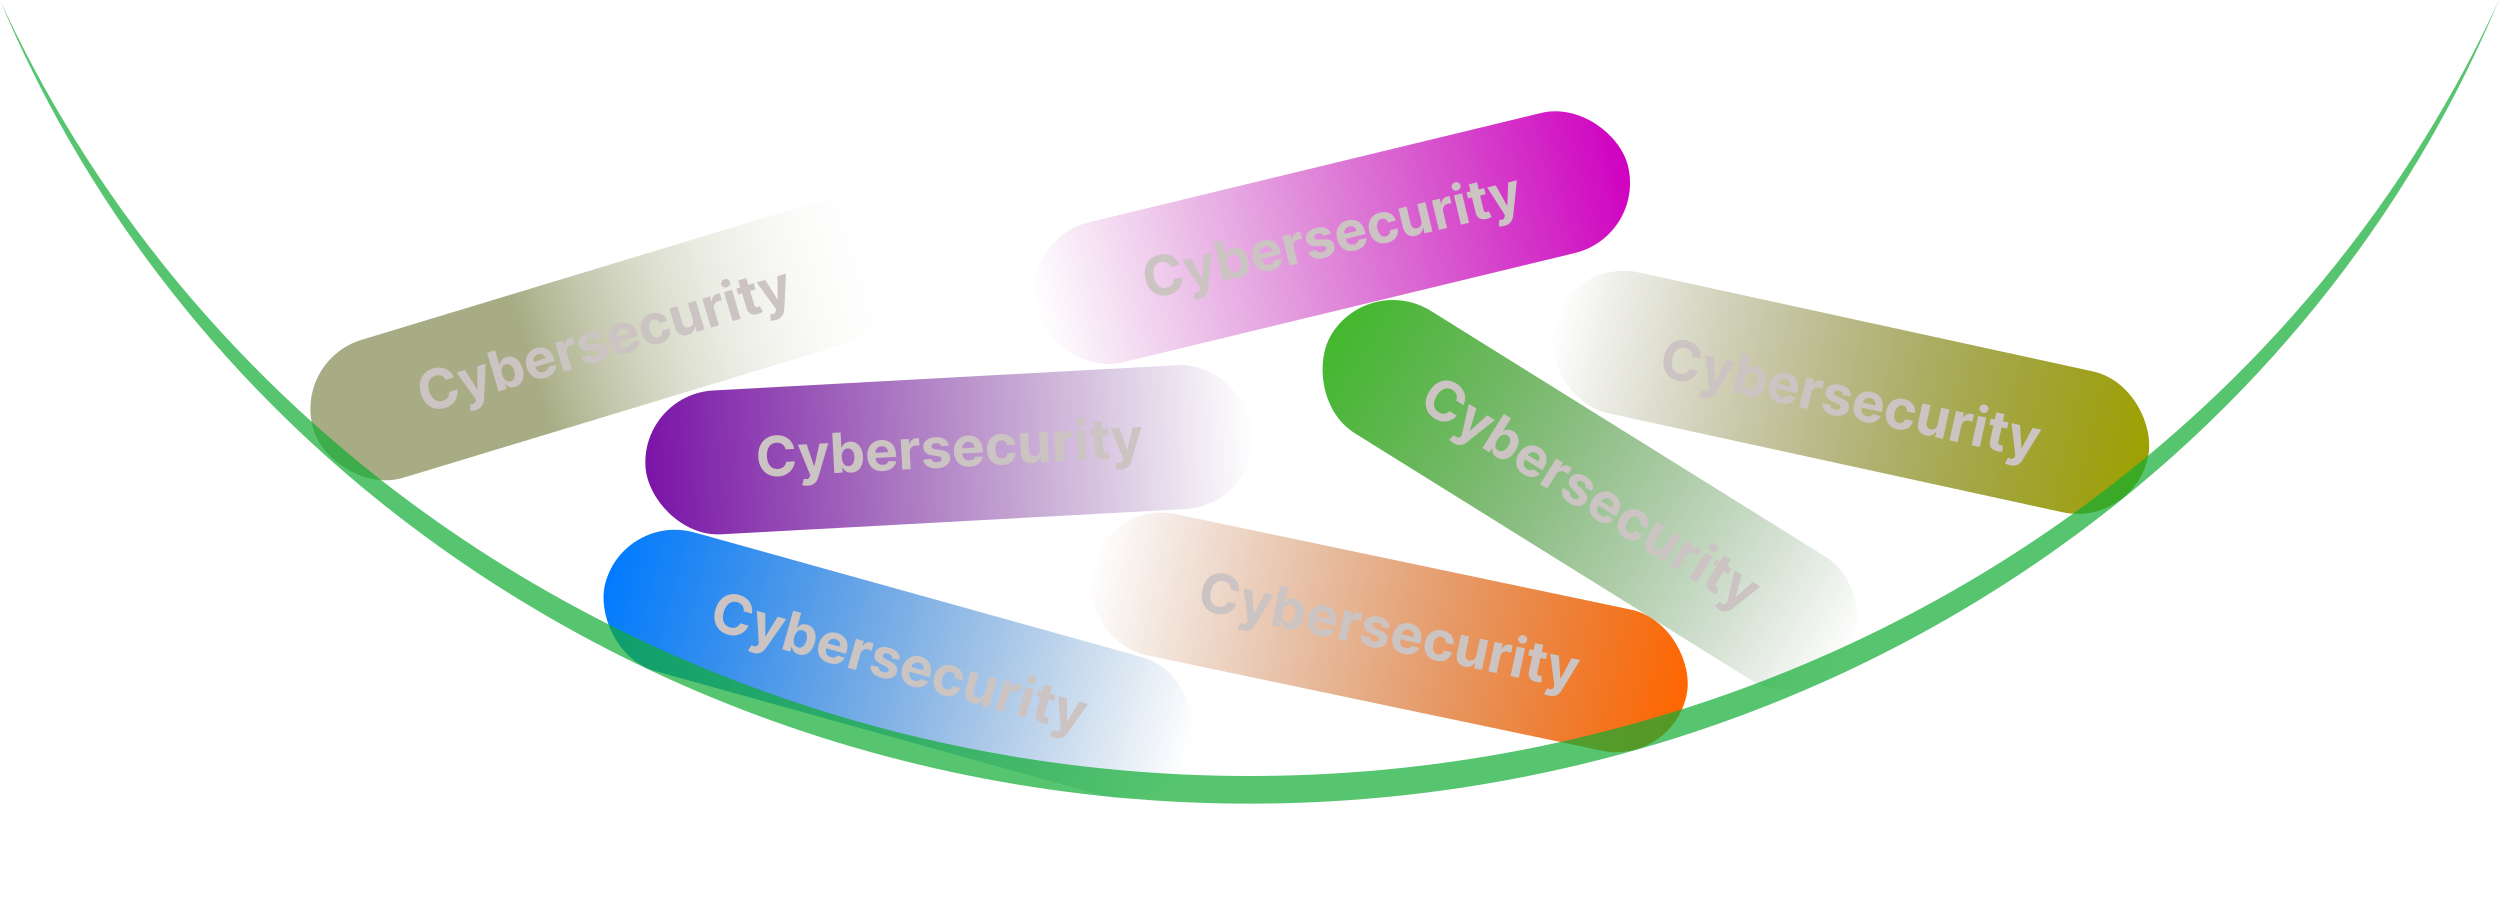 <svg width="904" height="329" viewBox="0 0 904 329" fill="none" xmlns="http://www.w3.org/2000/svg">
<g filter="url(#filter0_d_1312_233)">
<rect x="104.816" y="126.436" width="220.11" height="52.093" rx="26.046" transform="rotate(-16.858 104.816 126.436)" fill="url(#paint0_linear_1312_233)"/>
<path d="M163.111 132.491L160.132 133.385C159.962 133.016 159.748 132.707 159.49 132.458C159.231 132.204 158.938 132.01 158.611 131.876C158.285 131.742 157.932 131.669 157.553 131.659C157.179 131.648 156.792 131.702 156.393 131.822C155.672 132.038 155.098 132.406 154.67 132.924C154.241 133.439 153.981 134.08 153.89 134.849C153.798 135.613 153.897 136.478 154.186 137.444C154.484 138.437 154.882 139.228 155.379 139.815C155.881 140.401 156.452 140.786 157.09 140.97C157.729 141.155 158.399 141.141 159.102 140.93C159.497 140.812 159.846 140.65 160.151 140.445C160.46 140.239 160.716 139.997 160.919 139.718C161.121 139.435 161.264 139.123 161.35 138.781C161.439 138.438 161.463 138.07 161.419 137.678L164.403 136.798C164.518 137.46 164.51 138.135 164.38 138.821C164.252 139.502 164 140.154 163.624 140.776C163.25 141.392 162.748 141.943 162.117 142.429C161.49 142.908 160.73 143.282 159.836 143.55C158.594 143.923 157.398 143.975 156.25 143.706C155.106 143.436 154.091 142.853 153.204 141.958C152.322 141.061 151.654 139.855 151.2 138.34C150.744 136.82 150.642 135.442 150.894 134.205C151.146 132.968 151.678 131.924 152.49 131.072C153.301 130.216 154.319 129.604 155.544 129.237C156.351 128.995 157.133 128.884 157.891 128.904C158.653 128.922 159.366 129.069 160.032 129.344C160.697 129.614 161.29 130.012 161.814 130.537C162.342 131.061 162.774 131.713 163.111 132.491ZM170.98 144.272C170.613 144.382 170.259 144.456 169.919 144.493C169.586 144.534 169.302 144.543 169.067 144.519L169.071 142.16C169.443 142.162 169.766 142.127 170.041 142.054C170.32 141.981 170.539 141.846 170.698 141.65C170.861 141.452 170.957 141.172 170.987 140.807L171.024 140.314L164.052 130.689L167.1 129.775L171.564 136.8L171.673 136.767L171.556 128.439L174.624 127.519L174.035 140.315C174.009 140.936 173.89 141.506 173.68 142.023C173.475 142.545 173.153 142.995 172.713 143.374C172.274 143.757 171.697 144.057 170.98 144.272ZM179.295 137.507L175.117 123.575L178.015 122.705L179.586 127.944L179.674 127.917C179.717 127.598 179.815 127.257 179.968 126.895C180.125 126.527 180.369 126.186 180.7 125.874C181.035 125.557 181.495 125.31 182.08 125.134C182.842 124.906 183.605 124.895 184.368 125.101C185.131 125.302 185.824 125.744 186.449 126.427C187.073 127.105 187.564 128.043 187.923 129.24C188.273 130.405 188.38 131.446 188.244 132.362C188.111 133.271 187.785 134.029 187.265 134.635C186.748 135.235 186.092 135.654 185.299 135.892C184.736 136.061 184.23 136.111 183.78 136.044C183.334 135.975 182.944 135.837 182.61 135.63C182.275 135.42 181.998 135.189 181.78 134.938L181.65 134.977L182.152 136.65L179.295 137.507ZM180.565 131.432C180.751 132.053 181 132.569 181.311 132.98C181.622 133.391 181.98 133.677 182.384 133.837C182.787 133.993 183.221 134.001 183.689 133.861C184.16 133.72 184.521 133.471 184.77 133.114C185.017 132.753 185.156 132.316 185.185 131.804C185.217 131.285 185.142 130.721 184.96 130.114C184.779 129.51 184.536 129.005 184.231 128.597C183.925 128.19 183.571 127.905 183.167 127.745C182.763 127.584 182.323 127.575 181.846 127.718C181.375 127.86 181.013 128.104 180.761 128.451C180.514 128.797 180.373 129.225 180.338 129.735C180.303 130.245 180.379 130.81 180.565 131.432ZM196.243 132.647C195.168 132.969 194.177 133.029 193.271 132.826C192.368 132.618 191.588 132.174 190.93 131.497C190.271 130.815 189.776 129.922 189.445 128.82C189.123 127.746 189.049 126.74 189.222 125.803C189.396 124.866 189.794 124.057 190.415 123.376C191.041 122.694 191.867 122.2 192.892 121.892C193.581 121.685 194.256 121.604 194.917 121.648C195.581 121.686 196.201 121.859 196.777 122.165C197.358 122.471 197.873 122.919 198.323 123.511C198.771 124.098 199.128 124.837 199.395 125.725L199.633 126.521L190.81 129.167L190.271 127.372L196.367 125.544C196.242 125.126 196.04 124.784 195.762 124.516C195.484 124.249 195.157 124.072 194.78 123.988C194.407 123.897 194.01 123.915 193.588 124.041C193.148 124.173 192.789 124.392 192.51 124.698C192.234 124.998 192.052 125.347 191.963 125.744C191.873 126.137 191.888 126.541 192.007 126.955L192.519 128.662C192.674 129.179 192.904 129.597 193.207 129.917C193.515 130.235 193.876 130.443 194.291 130.541C194.706 130.639 195.156 130.615 195.642 130.469C195.964 130.373 196.245 130.239 196.485 130.068C196.726 129.897 196.914 129.692 197.05 129.454C197.186 129.215 197.265 128.95 197.285 128.657L200.019 128.03C200.076 128.714 199.966 129.36 199.688 129.968C199.414 130.569 198.985 131.103 198.403 131.569C197.825 132.029 197.105 132.389 196.243 132.647ZM202.869 130.437L199.735 119.988L202.545 119.145L203.092 120.969L203.2 120.936C203.196 120.23 203.369 119.645 203.719 119.179C204.067 118.709 204.534 118.386 205.119 118.21C205.264 118.167 205.423 118.129 205.597 118.097C205.77 118.065 205.925 118.045 206.061 118.039L206.832 120.611C206.684 120.611 206.485 120.631 206.235 120.671C205.985 120.711 205.761 120.761 205.561 120.821C205.135 120.949 204.782 121.156 204.502 121.443C204.225 121.724 204.038 122.057 203.941 122.442C203.849 122.825 203.866 123.23 203.994 123.657L205.767 129.568L202.869 130.437ZM217.162 118.01L214.558 118.969C214.444 118.755 214.285 118.581 214.081 118.444C213.876 118.303 213.634 118.215 213.357 118.179C213.083 118.138 212.778 118.168 212.442 118.268C211.993 118.403 211.643 118.612 211.392 118.895C211.139 119.173 211.059 119.469 211.153 119.782C211.228 120.031 211.391 120.212 211.642 120.325C211.894 120.437 212.278 120.473 212.794 120.432L214.8 120.245C215.878 120.149 216.736 120.258 217.374 120.571C218.011 120.884 218.443 121.417 218.669 122.17C218.874 122.855 218.853 123.516 218.604 124.154C218.36 124.791 217.932 125.359 217.321 125.859C216.713 126.353 215.955 126.735 215.048 127.007C213.665 127.422 212.476 127.465 211.483 127.135C210.492 126.799 209.777 126.154 209.337 125.198L212.143 124.194C212.355 124.589 212.661 124.849 213.058 124.972C213.455 125.09 213.911 125.072 214.428 124.917C214.936 124.765 215.315 124.545 215.565 124.257C215.818 123.964 215.9 123.66 215.811 123.346C215.727 123.084 215.552 122.902 215.284 122.799C215.014 122.692 214.639 122.661 214.159 122.707L212.241 122.889C211.159 122.991 210.293 122.865 209.644 122.511C208.998 122.156 208.559 121.588 208.325 120.808C208.123 120.137 208.131 119.504 208.349 118.91C208.57 118.315 208.973 117.786 209.556 117.325C210.144 116.862 210.885 116.496 211.778 116.228C213.098 115.832 214.22 115.8 215.145 116.131C216.074 116.46 216.746 117.086 217.162 118.01ZM226.288 123.637C225.213 123.959 224.223 124.019 223.317 123.816C222.414 123.607 221.633 123.164 220.975 122.486C220.316 121.804 219.821 120.912 219.49 119.81C219.168 118.735 219.094 117.729 219.268 116.792C219.441 115.855 219.839 115.047 220.46 114.366C221.086 113.684 221.912 113.189 222.937 112.882C223.626 112.675 224.301 112.594 224.962 112.638C225.626 112.676 226.246 112.848 226.822 113.155C227.403 113.46 227.918 113.909 228.368 114.501C228.816 115.088 229.173 115.826 229.44 116.715L229.678 117.511L220.855 120.157L220.316 118.361L226.412 116.533C226.287 116.116 226.085 115.774 225.807 115.506C225.529 115.238 225.202 115.062 224.826 114.977C224.452 114.887 224.055 114.904 223.633 115.031C223.193 115.163 222.834 115.382 222.555 115.688C222.279 115.988 222.097 116.337 222.008 116.734C221.919 117.127 221.933 117.53 222.053 117.944L222.565 119.652C222.72 120.169 222.949 120.587 223.252 120.906C223.56 121.224 223.922 121.432 224.337 121.53C224.752 121.628 225.202 121.605 225.687 121.459C226.009 121.362 226.29 121.229 226.53 121.058C226.771 120.887 226.959 120.682 227.095 120.443C227.231 120.205 227.31 119.939 227.331 119.646L230.064 119.019C230.121 119.704 230.011 120.35 229.733 120.957C229.459 121.559 229.031 122.092 228.449 122.559C227.87 123.019 227.15 123.378 226.288 123.637ZM237.697 120.215C236.626 120.536 235.638 120.586 234.731 120.363C233.827 120.135 233.047 119.677 232.391 118.989C231.739 118.299 231.255 117.426 230.938 116.37C230.617 115.299 230.542 114.299 230.712 113.368C230.886 112.431 231.288 111.621 231.919 110.937C232.548 110.249 233.391 109.747 234.447 109.43C235.359 109.156 236.207 109.083 236.991 109.208C237.775 109.334 238.456 109.636 239.035 110.115C239.614 110.594 240.044 111.231 240.327 112.026L237.593 112.847C237.359 112.348 237.029 111.99 236.603 111.772C236.18 111.548 235.703 111.515 235.172 111.674C234.723 111.809 234.368 112.049 234.106 112.394C233.847 112.734 233.693 113.163 233.646 113.682C233.599 114.2 233.674 114.788 233.871 115.445C234.071 116.112 234.332 116.652 234.653 117.065C234.979 117.476 235.347 117.754 235.756 117.898C236.165 118.042 236.594 118.047 237.043 117.912C237.374 117.813 237.651 117.656 237.873 117.441C238.1 117.225 238.261 116.962 238.355 116.651C238.453 116.335 238.475 115.985 238.419 115.602L241.154 114.782C241.348 115.593 241.341 116.362 241.133 117.086C240.928 117.805 240.537 118.437 239.959 118.981C239.38 119.525 238.626 119.936 237.697 120.215ZM249.524 111.597L247.725 105.596L250.623 104.727L253.757 115.177L250.974 116.011L250.405 114.113L250.296 114.146C250.244 114.829 249.999 115.438 249.562 115.975C249.129 116.51 248.521 116.895 247.736 117.13C247.038 117.34 246.375 117.365 245.75 117.207C245.124 117.049 244.573 116.722 244.099 116.227C243.628 115.73 243.269 115.074 243.019 114.259L241.024 107.606L243.922 106.737L245.762 112.873C245.952 113.488 246.264 113.926 246.698 114.187C247.132 114.447 247.623 114.495 248.172 114.33C248.521 114.226 248.824 114.048 249.08 113.799C249.335 113.544 249.508 113.23 249.598 112.857C249.694 112.482 249.669 112.062 249.524 111.597ZM256.075 114.481L252.941 104.032L255.751 103.189L256.297 105.013L256.406 104.98C256.402 104.274 256.575 103.689 256.925 103.223C257.273 102.753 257.74 102.43 258.325 102.254C258.47 102.211 258.629 102.173 258.803 102.141C258.976 102.109 259.131 102.089 259.267 102.083L260.038 104.654C259.89 104.654 259.691 104.675 259.441 104.715C259.191 104.755 258.966 104.805 258.767 104.865C258.341 104.993 257.987 105.2 257.708 105.487C257.431 105.768 257.244 106.1 257.147 106.486C257.054 106.869 257.072 107.274 257.2 107.7L258.973 113.612L256.075 114.481ZM263.913 112.131L260.78 101.681L263.678 100.812L266.812 111.261L263.913 112.131ZM261.832 99.898C261.401 100.027 260.988 99.995 260.594 99.802C260.203 99.603 259.947 99.301 259.826 98.897C259.707 98.498 259.756 98.11 259.974 97.734C260.195 97.351 260.522 97.095 260.952 96.966C261.383 96.836 261.794 96.871 262.185 97.07C262.579 97.264 262.836 97.56 262.956 97.959C263.077 98.363 263.027 98.756 262.805 99.139C262.587 99.515 262.263 99.769 261.832 99.898ZM271.557 98.449L272.21 100.626L265.917 102.513L265.265 100.336L271.557 98.449ZM265.942 97.404L268.841 96.535L271.762 106.277C271.842 106.545 271.946 106.741 272.072 106.866C272.197 106.987 272.341 107.055 272.504 107.07C272.671 107.084 272.853 107.062 273.048 107.004C273.184 106.963 273.316 106.911 273.446 106.847C273.574 106.779 273.672 106.728 273.74 106.692L274.843 108.712C274.711 108.801 274.523 108.914 274.277 109.052C274.033 109.195 273.725 109.329 273.353 109.455C272.663 109.692 272.022 109.783 271.432 109.727C270.847 109.671 270.342 109.461 269.917 109.099C269.492 108.737 269.179 108.213 268.978 107.527L265.942 97.404ZM279.543 111.714C279.176 111.824 278.822 111.898 278.483 111.936C278.149 111.977 277.865 111.985 277.63 111.962L277.634 109.603C278.006 109.605 278.329 109.57 278.604 109.497C278.883 109.423 279.102 109.288 279.261 109.092C279.424 108.895 279.521 108.614 279.55 108.25L279.587 107.756L272.615 98.132L275.663 97.218L280.128 104.243L280.236 104.21L280.119 95.882L283.187 94.962L282.598 107.758C282.572 108.379 282.453 108.948 282.243 109.466C282.038 109.987 281.716 110.437 281.276 110.816C280.837 111.2 280.26 111.499 279.543 111.714Z" fill="#CCC3C3"/>
</g>
<g filter="url(#filter1_d_1312_233)">
<rect x="398.812" y="176.59" width="220.11" height="52.093" rx="26.046" transform="rotate(11.85 398.812 176.59)" fill="url(#paint1_linear_1312_233)"/>
<path d="M447.031 209.905L443.989 209.258C444.017 208.852 443.978 208.478 443.872 208.136C443.766 207.79 443.602 207.479 443.38 207.204C443.158 206.929 442.883 206.696 442.556 206.506C442.233 206.316 441.868 206.178 441.46 206.091C440.724 205.934 440.044 205.981 439.419 206.23C438.796 206.475 438.26 206.913 437.811 207.544C437.363 208.17 437.034 208.976 436.824 209.962C436.608 210.976 436.578 211.861 436.732 212.615C436.891 213.37 437.206 213.981 437.677 214.45C438.149 214.918 438.744 215.228 439.461 215.381C439.864 215.467 440.249 215.493 440.614 215.459C440.984 215.427 441.325 215.337 441.637 215.191C441.95 215.039 442.226 214.834 442.465 214.575C442.709 214.317 442.906 214.006 443.056 213.641L446.096 214.302C445.878 214.939 445.547 215.527 445.103 216.066C444.665 216.602 444.131 217.053 443.501 217.417C442.877 217.778 442.172 218.02 441.386 218.143C440.605 218.263 439.759 218.226 438.847 218.031C437.578 217.761 436.504 217.233 435.626 216.446C434.753 215.659 434.142 214.661 433.795 213.449C433.452 212.239 433.446 210.86 433.775 209.313C434.105 207.762 434.678 206.504 435.493 205.54C436.308 204.576 437.276 203.915 438.398 203.558C439.52 203.197 440.707 203.15 441.957 203.416C442.782 203.591 443.521 203.869 444.176 204.251C444.835 204.633 445.391 205.105 445.842 205.666C446.295 206.222 446.625 206.856 446.832 207.568C447.043 208.281 447.11 209.06 447.031 209.905ZM448.274 224.017C447.899 223.937 447.553 223.832 447.237 223.702C446.925 223.577 446.672 223.449 446.477 223.315L447.614 221.248C447.939 221.429 448.239 221.553 448.515 221.621C448.796 221.691 449.053 221.678 449.286 221.582C449.524 221.487 449.743 221.287 449.944 220.981L450.214 220.567L448.722 208.776L451.834 209.439L452.376 217.745L452.487 217.768L456.384 210.407L459.517 211.074L452.854 222.015C452.532 222.546 452.155 222.989 451.722 223.342C451.292 223.701 450.793 223.941 450.225 224.062C449.656 224.188 449.006 224.173 448.274 224.017ZM458.816 222.078L461.844 207.851L464.803 208.481L463.665 213.83L463.755 213.849C463.946 213.59 464.196 213.338 464.504 213.094C464.818 212.846 465.196 212.665 465.637 212.551C466.083 212.433 466.605 212.437 467.202 212.564C467.98 212.73 468.655 213.086 469.225 213.634C469.797 214.177 470.193 214.898 470.413 215.796C470.635 216.691 470.615 217.749 470.355 218.972C470.102 220.162 469.696 221.126 469.137 221.864C468.584 222.598 467.933 223.106 467.186 223.387C466.444 223.665 465.668 223.718 464.858 223.545C464.283 223.423 463.815 223.224 463.453 222.949C463.095 222.674 462.819 222.366 462.625 222.025C462.433 221.679 462.301 221.343 462.23 221.018L462.098 220.99L461.734 222.699L458.816 222.078ZM462.849 217.36C462.713 217.994 462.684 218.566 462.759 219.076C462.835 219.586 463.011 220.008 463.288 220.343C463.566 220.674 463.944 220.889 464.421 220.991C464.903 221.093 465.338 221.048 465.728 220.855C466.119 220.658 466.45 220.341 466.722 219.905C466.999 219.465 467.204 218.935 467.336 218.315C467.467 217.699 467.497 217.139 467.425 216.634C467.353 216.13 467.179 215.711 466.901 215.376C466.624 215.041 466.242 214.822 465.756 214.718C465.274 214.616 464.84 214.656 464.452 214.84C464.069 215.025 463.74 215.332 463.464 215.762C463.189 216.193 462.984 216.725 462.849 217.36ZM476.015 225.956C474.918 225.723 474.02 225.299 473.323 224.686C472.631 224.07 472.16 223.306 471.908 222.396C471.658 221.481 471.652 220.46 471.891 219.335C472.125 218.237 472.543 217.319 473.146 216.581C473.748 215.843 474.485 215.324 475.357 215.026C476.234 214.728 477.195 214.691 478.242 214.914C478.946 215.064 479.577 215.317 480.136 215.673C480.7 216.025 481.161 216.474 481.519 217.02C481.882 217.567 482.118 218.208 482.228 218.943C482.339 219.673 482.298 220.492 482.104 221.4L481.931 222.212L472.922 220.295L473.312 218.461L479.536 219.786C479.627 219.36 479.615 218.962 479.499 218.594C479.384 218.226 479.182 217.914 478.892 217.659C478.608 217.4 478.251 217.225 477.821 217.133C477.371 217.038 476.951 217.057 476.559 217.192C476.173 217.322 475.846 217.541 475.577 217.847C475.31 218.148 475.129 218.509 475.035 218.929L474.664 220.673C474.551 221.201 474.552 221.678 474.664 222.104C474.782 222.53 474.999 222.886 475.316 223.172C475.632 223.457 476.039 223.652 476.534 223.758C476.863 223.828 477.174 223.845 477.467 223.811C477.76 223.776 478.023 223.687 478.257 223.543C478.491 223.4 478.688 223.204 478.847 222.957L481.545 223.72C481.266 224.348 480.859 224.862 480.324 225.261C479.795 225.657 479.163 225.919 478.428 226.049C477.7 226.174 476.895 226.144 476.015 225.956ZM482.888 227.201L485.159 216.531L488.028 217.142L487.632 219.003L487.743 219.027C488.079 218.406 488.512 217.976 489.042 217.735C489.573 217.49 490.138 217.431 490.735 217.558C490.883 217.59 491.041 217.633 491.209 217.688C491.376 217.743 491.521 217.8 491.644 217.86L491.085 220.486C490.955 220.415 490.771 220.337 490.532 220.252C490.294 220.168 490.072 220.104 489.869 220.06C489.433 219.968 489.024 219.98 488.641 220.097C488.263 220.21 487.94 220.412 487.67 220.703C487.404 220.995 487.225 221.359 487.132 221.794L485.848 227.831L482.888 227.201ZM501.394 223.167L498.649 222.757C498.652 222.515 498.597 222.286 498.484 222.068C498.371 221.846 498.202 221.652 497.975 221.488C497.754 221.32 497.473 221.199 497.13 221.127C496.671 221.029 496.264 221.044 495.908 221.171C495.552 221.294 495.341 221.515 495.273 221.835C495.219 222.09 495.275 222.327 495.441 222.546C495.607 222.765 495.927 222.981 496.4 223.193L498.248 223.993C499.24 224.427 499.941 224.934 500.349 225.515C500.758 226.096 500.881 226.771 500.717 227.539C500.569 228.239 500.232 228.808 499.707 229.249C499.187 229.69 498.539 229.983 497.763 230.127C496.992 230.268 496.144 230.24 495.218 230.043C493.805 229.743 492.743 229.209 492.029 228.442C491.322 227.672 491.005 226.762 491.078 225.713L494.021 226.18C494.018 226.629 494.161 227.003 494.451 227.302C494.741 227.596 495.151 227.8 495.679 227.912C496.197 228.022 496.635 228.011 496.993 227.879C497.356 227.744 497.573 227.516 497.646 227.198C497.698 226.928 497.632 226.684 497.446 226.466C497.261 226.242 496.947 226.035 496.504 225.844L494.734 225.082C493.737 224.652 493.038 224.126 492.638 223.503C492.242 222.882 492.129 222.173 492.299 221.376C492.445 220.691 492.756 220.14 493.232 219.723C493.712 219.308 494.319 219.037 495.052 218.913C495.79 218.789 496.616 218.824 497.528 219.018C498.875 219.305 499.875 219.816 500.528 220.55C501.184 221.285 501.473 222.157 501.394 223.167ZM506.695 232.486C505.598 232.252 504.7 231.829 504.003 231.216C503.311 230.599 502.84 229.835 502.588 228.925C502.338 228.01 502.332 226.99 502.572 225.864C502.805 224.767 503.223 223.849 503.826 223.111C504.428 222.372 505.165 221.854 506.037 221.555C506.914 221.258 507.876 221.221 508.922 221.443C509.626 221.593 510.257 221.846 510.816 222.202C511.38 222.554 511.841 223.004 512.199 223.549C512.562 224.096 512.798 224.737 512.908 225.472C513.019 226.202 512.978 227.021 512.784 227.929L512.612 228.742L503.602 226.824L503.992 224.99L510.216 226.315C510.307 225.889 510.295 225.492 510.179 225.124C510.064 224.755 509.862 224.444 509.572 224.188C509.289 223.93 508.931 223.754 508.501 223.663C508.051 223.567 507.631 223.586 507.239 223.721C506.853 223.852 506.526 224.07 506.258 224.376C505.99 224.677 505.809 225.038 505.715 225.459L505.344 227.202C505.231 227.73 505.232 228.207 505.344 228.633C505.462 229.06 505.679 229.416 505.996 229.701C506.312 229.986 506.719 230.182 507.214 230.287C507.543 230.357 507.854 230.375 508.147 230.34C508.44 230.306 508.703 230.217 508.937 230.073C509.171 229.929 509.368 229.734 509.527 229.487L512.225 230.25C511.946 230.878 511.539 231.392 511.004 231.791C510.475 232.186 509.843 232.449 509.108 232.578C508.38 232.704 507.575 232.673 506.695 232.486ZM518.345 234.965C517.252 234.733 516.361 234.301 515.673 233.67C514.989 233.036 514.525 232.259 514.28 231.341C514.04 230.423 514.035 229.425 514.264 228.346C514.497 227.253 514.912 226.339 515.508 225.604C516.111 224.866 516.853 224.349 517.734 224.052C518.616 223.751 519.597 223.715 520.676 223.945C521.607 224.143 522.386 224.485 523.013 224.972C523.641 225.459 524.093 226.052 524.37 226.75C524.648 227.448 524.72 228.213 524.586 229.047L521.793 228.452C521.828 227.903 521.711 227.43 521.442 227.034C521.178 226.634 520.776 226.377 520.234 226.261C519.775 226.164 519.348 226.204 518.952 226.381C518.562 226.554 518.221 226.857 517.931 227.289C517.641 227.721 517.424 228.273 517.281 228.944C517.136 229.625 517.106 230.224 517.189 230.74C517.278 231.257 517.467 231.678 517.756 232.001C518.046 232.324 518.42 232.534 518.878 232.632C519.216 232.703 519.534 232.699 519.832 232.617C520.135 232.536 520.403 232.382 520.635 232.156C520.873 231.926 521.059 231.629 521.195 231.266L523.987 231.86C523.767 232.665 523.392 233.336 522.862 233.872C522.337 234.404 521.691 234.77 520.922 234.969C520.153 235.168 519.294 235.167 518.345 234.965ZM532.859 233.087L534.163 226.96L537.122 227.59L534.851 238.26L532.01 237.656L532.423 235.717L532.311 235.694C531.938 236.268 531.43 236.685 530.789 236.945C530.152 237.207 529.433 237.252 528.632 237.082C527.919 236.93 527.326 236.634 526.853 236.195C526.38 235.756 526.055 235.205 525.876 234.542C525.702 233.881 525.702 233.133 525.875 232.298L527.32 225.504L530.28 226.134L528.946 232.4C528.817 233.031 528.88 233.564 529.135 234.001C529.391 234.438 529.799 234.716 530.359 234.835C530.716 234.911 531.067 234.901 531.411 234.805C531.757 234.704 532.059 234.512 532.318 234.228C532.582 233.946 532.762 233.565 532.859 233.087ZM537.218 238.764L539.489 228.094L542.358 228.705L541.962 230.566L542.073 230.59C542.409 229.969 542.842 229.538 543.372 229.298C543.903 229.053 544.468 228.994 545.065 229.121C545.213 229.152 545.371 229.196 545.539 229.251C545.706 229.306 545.851 229.363 545.974 229.423L545.415 232.049C545.285 231.978 545.101 231.9 544.862 231.815C544.624 231.731 544.402 231.667 544.199 231.623C543.763 231.53 543.354 231.543 542.971 231.66C542.594 231.773 542.27 231.975 542 232.266C541.734 232.558 541.555 232.922 541.462 233.357L540.178 239.394L537.218 238.764ZM545.223 240.468L547.494 229.797L550.453 230.427L548.182 241.097L545.223 240.468ZM549.273 228.738C548.833 228.645 548.487 228.419 548.234 228.06C547.987 227.697 547.907 227.31 547.995 226.898C548.081 226.49 548.311 226.174 548.683 225.948C549.061 225.719 549.47 225.651 549.91 225.744C550.35 225.838 550.694 226.066 550.941 226.428C551.194 226.787 551.277 227.17 551.19 227.578C551.102 227.99 550.869 228.311 550.491 228.54C550.119 228.766 549.713 228.832 549.273 228.738ZM558.499 232.14L558.026 234.363L551.6 232.995L552.073 230.772L558.499 232.14ZM554.076 228.526L557.035 229.156L554.918 239.104C554.86 239.377 554.856 239.599 554.907 239.769C554.959 239.935 555.053 240.064 555.188 240.156C555.328 240.249 555.498 240.316 555.697 240.359C555.836 240.388 555.977 240.406 556.121 240.413C556.266 240.414 556.377 240.416 556.454 240.418L556.451 242.719C556.293 242.734 556.073 242.743 555.791 242.746C555.509 242.754 555.174 242.723 554.787 242.655C554.068 242.531 553.463 242.304 552.972 241.972C552.486 241.641 552.143 241.214 551.944 240.693C551.745 240.171 551.723 239.561 551.876 238.863L554.076 228.526ZM559.131 247.61C558.756 247.53 558.41 247.425 558.094 247.295C557.782 247.171 557.529 247.042 557.335 246.908L558.472 244.841C558.796 245.022 559.096 245.146 559.372 245.214C559.653 245.284 559.91 245.271 560.143 245.175C560.381 245.081 560.6 244.88 560.801 244.574L561.071 244.16L559.579 232.37L562.691 233.032L563.233 241.338L563.344 241.362L567.241 234L570.374 234.667L563.711 245.608C563.389 246.14 563.012 246.582 562.579 246.935C562.149 247.294 561.65 247.534 561.082 247.655C560.513 247.781 559.863 247.766 559.131 247.61Z" fill="#CCC3C3"/>
</g>
<g filter="url(#filter2_d_1312_233)">
<rect x="230.977" y="138.602" width="220.11" height="52.093" rx="26.046" transform="rotate(-3.116 230.977 138.602)" fill="url(#paint2_linear_1312_233)" fill-opacity="0.933"/>
<path d="M286.164 158.334L283.057 158.494C282.979 158.095 282.845 157.744 282.654 157.441C282.463 157.133 282.224 156.875 281.939 156.667C281.653 156.459 281.327 156.305 280.962 156.205C280.601 156.105 280.213 156.066 279.797 156.088C279.045 156.126 278.399 156.347 277.861 156.749C277.322 157.147 276.917 157.708 276.646 158.433C276.375 159.154 276.266 160.018 276.317 161.025C276.371 162.06 276.569 162.922 276.913 163.611C277.261 164.3 277.724 164.809 278.3 165.14C278.877 165.47 279.532 165.617 280.264 165.579C280.676 165.558 281.054 165.484 281.398 165.357C281.747 165.23 282.053 165.055 282.317 164.833C282.58 164.606 282.794 164.337 282.958 164.025C283.127 163.713 283.237 163.361 283.288 162.97L286.395 162.824C286.349 163.495 286.181 164.148 285.892 164.784C285.606 165.415 285.207 165.988 284.693 166.503C284.183 167.013 283.565 167.429 282.837 167.751C282.114 168.068 281.286 168.25 280.355 168.298C279.059 168.365 277.886 168.131 276.834 167.598C275.787 167.064 274.94 166.256 274.291 165.176C273.648 164.095 273.285 162.765 273.204 161.185C273.122 159.601 273.35 158.238 273.889 157.096C274.427 155.954 275.192 155.066 276.184 154.432C277.175 153.793 278.309 153.441 279.586 153.375C280.427 153.331 281.214 153.409 281.945 153.609C282.68 153.808 283.339 154.12 283.92 154.545C284.501 154.966 284.984 155.493 285.367 156.128C285.755 156.762 286.021 157.497 286.164 158.334ZM291.008 171.646C290.625 171.666 290.264 171.654 289.925 171.61C289.592 171.57 289.313 171.511 289.091 171.432L289.656 169.141C290.016 169.232 290.338 169.275 290.623 169.269C290.912 169.264 291.156 169.185 291.357 169.032C291.563 168.88 291.723 168.63 291.838 168.282L291.991 167.812L287.505 156.807L290.683 156.643L293.351 164.527L293.464 164.522L295.329 156.404L298.528 156.239L294.916 168.529C294.742 169.126 294.492 169.651 294.165 170.104C293.842 170.561 293.422 170.922 292.905 171.186C292.388 171.454 291.755 171.608 291.008 171.646ZM300.692 167.051L299.943 152.524L302.965 152.369L303.247 157.83L303.339 157.825C303.456 157.525 303.632 157.218 303.867 156.902C304.107 156.582 304.425 156.309 304.821 156.085C305.221 155.856 305.727 155.725 306.337 155.694C307.131 155.653 307.875 155.823 308.568 156.205C309.26 156.581 309.829 157.176 310.274 157.987C310.718 158.794 310.973 159.821 311.037 161.07C311.1 162.285 310.957 163.321 310.607 164.178C310.262 165.031 309.765 165.689 309.116 166.154C308.471 166.614 307.735 166.865 306.908 166.908C306.321 166.938 305.817 166.867 305.396 166.694C304.979 166.521 304.633 166.295 304.358 166.015C304.083 165.731 303.869 165.441 303.716 165.145L303.581 165.152L303.671 166.897L300.692 167.051ZM303.369 161.451C303.403 162.099 303.522 162.659 303.726 163.132C303.931 163.605 304.21 163.968 304.564 164.22C304.919 164.467 305.339 164.578 305.826 164.553C306.318 164.528 306.727 164.371 307.054 164.084C307.38 163.792 307.618 163.401 307.768 162.91C307.923 162.413 307.984 161.848 307.951 161.215C307.919 160.586 307.803 160.037 307.603 159.568C307.404 159.1 307.127 158.74 306.772 158.488C306.418 158.236 305.993 158.122 305.496 158.148C305.004 158.173 304.595 158.325 304.268 158.603C303.945 158.88 303.707 159.262 303.552 159.749C303.397 160.236 303.336 160.803 303.369 161.451ZM318.309 166.356C317.189 166.414 316.212 166.236 315.38 165.824C314.553 165.407 313.9 164.791 313.422 163.976C312.944 163.157 312.675 162.173 312.616 161.024C312.558 159.903 312.725 158.909 313.116 158.04C313.507 157.171 314.086 156.48 314.851 155.966C315.621 155.452 316.54 155.168 317.609 155.113C318.328 155.076 319.003 155.157 319.634 155.357C320.27 155.552 320.832 155.867 321.319 156.301C321.81 156.736 322.204 157.294 322.5 157.976C322.796 158.653 322.967 159.454 323.015 160.381L323.058 161.211L313.859 161.685L313.762 159.813L320.117 159.485C320.095 159.05 319.98 158.67 319.774 158.344C319.568 158.018 319.292 157.769 318.946 157.597C318.605 157.42 318.215 157.343 317.775 157.366C317.316 157.389 316.915 157.517 316.571 157.748C316.232 157.974 315.972 158.269 315.792 158.634C315.612 158.994 315.53 159.39 315.547 159.82L315.639 161.601C315.667 162.14 315.79 162.6 316.009 162.983C316.233 163.365 316.534 163.652 316.914 163.846C317.294 164.04 317.737 164.124 318.243 164.098C318.579 164.081 318.884 164.017 319.158 163.908C319.432 163.799 319.663 163.645 319.852 163.446C320.041 163.247 320.18 163.007 320.27 162.727L323.074 162.768C322.967 163.447 322.706 164.048 322.293 164.572C321.883 165.091 321.34 165.507 320.664 165.822C319.993 166.132 319.208 166.31 318.309 166.356ZM325.271 165.784L324.709 154.889L327.639 154.738L327.737 156.639L327.85 156.633C328.014 155.947 328.321 155.419 328.771 155.05C329.221 154.675 329.751 154.473 330.361 154.441C330.513 154.433 330.676 154.435 330.852 154.444C331.028 154.454 331.183 154.472 331.317 154.499L331.455 157.18C331.311 157.145 331.113 157.117 330.861 157.097C330.609 157.076 330.378 157.072 330.17 157.082C329.726 157.105 329.334 157.223 328.994 157.435C328.658 157.642 328.398 157.921 328.212 158.272C328.031 158.622 327.952 159.02 327.975 159.464L328.292 165.628L325.271 165.784ZM342.107 157.107L339.349 157.42C339.29 157.186 339.177 156.979 339.011 156.797C338.845 156.612 338.632 156.469 338.371 156.368C338.114 156.263 337.811 156.219 337.461 156.237C336.993 156.261 336.603 156.381 336.291 156.596C335.98 156.807 335.833 157.075 335.849 157.401C335.863 157.661 335.978 157.876 336.195 158.045C336.413 158.214 336.777 158.34 337.289 158.422L339.281 158.718C340.352 158.881 341.159 159.19 341.704 159.646C342.249 160.101 342.542 160.721 342.582 161.506C342.619 162.22 342.441 162.858 342.048 163.418C341.66 163.979 341.109 164.429 340.397 164.769C339.689 165.105 338.862 165.297 337.916 165.345C336.474 165.42 335.309 165.179 334.422 164.622C333.54 164.061 332.999 163.264 332.799 162.231L335.762 161.922C335.875 162.357 336.11 162.681 336.467 162.895C336.824 163.104 337.272 163.195 337.811 163.167C338.34 163.14 338.761 163.016 339.072 162.797C339.387 162.572 339.539 162.296 339.527 161.969C339.508 161.695 339.381 161.477 339.145 161.314C338.908 161.146 338.551 161.027 338.074 160.956L336.168 160.678C335.093 160.52 334.282 160.192 333.734 159.694C333.192 159.195 332.9 158.54 332.858 157.726C332.822 157.026 332.98 156.414 333.332 155.888C333.689 155.363 334.206 154.945 334.882 154.635C335.563 154.325 336.369 154.146 337.301 154.098C338.677 154.027 339.774 154.262 340.594 154.803C341.418 155.343 341.923 156.112 342.107 157.107ZM349.635 164.741C348.514 164.799 347.538 164.622 346.706 164.209C345.879 163.792 345.226 163.176 344.748 162.362C344.269 161.543 344 160.558 343.941 159.409C343.883 158.289 344.05 157.294 344.442 156.425C344.833 155.556 345.411 154.865 346.177 154.351C346.947 153.838 347.866 153.553 348.935 153.498C349.653 153.461 350.328 153.542 350.96 153.742C351.596 153.937 352.157 154.252 352.644 154.687C353.136 155.121 353.53 155.679 353.826 156.361C354.121 157.038 354.293 157.84 354.341 158.767L354.384 159.596L345.184 160.071L345.088 158.198L351.443 157.871C351.42 157.436 351.306 157.055 351.1 156.729C350.893 156.403 350.617 156.154 350.272 155.982C349.931 155.805 349.54 155.728 349.101 155.751C348.642 155.775 348.241 155.902 347.897 156.133C347.558 156.359 347.298 156.655 347.118 157.02C346.937 157.38 346.856 157.775 346.873 158.206L346.965 159.986C346.993 160.525 347.116 160.986 347.335 161.368C347.558 161.75 347.86 162.038 348.24 162.232C348.62 162.425 349.062 162.509 349.568 162.483C349.904 162.466 350.209 162.403 350.483 162.294C350.757 162.185 350.989 162.031 351.178 161.831C351.367 161.632 351.506 161.392 351.596 161.113L354.4 161.153C354.293 161.832 354.032 162.433 353.618 162.957C353.209 163.476 352.666 163.893 351.99 164.207C351.318 164.517 350.533 164.695 349.635 164.741ZM361.53 164.128C360.414 164.186 359.442 163.999 358.614 163.567C357.79 163.131 357.141 162.5 356.667 161.676C356.198 160.852 355.935 159.889 355.878 158.787C355.821 157.671 355.985 156.681 356.372 155.817C356.764 154.948 357.347 154.257 358.121 153.743C358.896 153.224 359.834 152.936 360.936 152.88C361.886 152.831 362.727 152.96 363.459 153.269C364.191 153.577 364.781 154.033 365.229 154.635C365.678 155.238 365.945 155.959 366.031 156.799L363.179 156.946C363.071 156.406 362.836 155.979 362.473 155.666C362.116 155.348 361.66 155.203 361.107 155.232C360.639 155.256 360.236 155.405 359.899 155.678C359.567 155.946 359.317 156.327 359.148 156.819C358.979 157.311 358.912 157.9 358.947 158.586C358.983 159.281 359.108 159.867 359.322 160.345C359.541 160.822 359.832 161.179 360.195 161.416C360.558 161.653 360.974 161.76 361.442 161.736C361.787 161.718 362.093 161.631 362.36 161.475C362.632 161.319 362.851 161.101 363.016 160.823C363.187 160.539 363.29 160.204 363.327 159.818L366.179 159.671C366.174 160.506 365.985 161.25 365.611 161.905C365.242 162.555 364.711 163.075 364.02 163.466C363.329 163.857 362.499 164.078 361.53 164.128ZM375.066 158.566L374.744 152.31L377.766 152.154L378.327 163.049L375.426 163.198L375.324 161.219L375.211 161.225C374.998 161.876 374.615 162.411 374.063 162.828C373.515 163.245 372.833 163.474 372.015 163.516C371.286 163.554 370.637 163.422 370.067 163.119C369.497 162.817 369.04 162.368 368.696 161.774C368.357 161.18 368.164 160.458 368.115 159.607L367.758 152.67L370.779 152.514L371.109 158.912C371.147 159.555 371.346 160.054 371.705 160.41C372.065 160.766 372.531 160.93 373.103 160.9C373.467 160.881 373.803 160.781 374.112 160.599C374.42 160.413 374.662 160.149 374.839 159.808C375.02 159.467 375.096 159.053 375.066 158.566ZM380.744 162.924L380.182 152.03L383.112 151.879L383.21 153.78L383.323 153.774C383.487 153.087 383.794 152.559 384.244 152.19C384.694 151.816 385.225 151.613 385.834 151.582C385.986 151.574 386.149 151.575 386.325 151.585C386.501 151.595 386.656 151.613 386.79 151.639L386.929 154.32C386.785 154.285 386.586 154.257 386.334 154.237C386.082 154.217 385.852 154.212 385.643 154.223C385.199 154.246 384.807 154.363 384.467 154.575C384.131 154.782 383.871 155.061 383.685 155.412C383.504 155.763 383.425 156.16 383.448 156.605L383.766 162.769L380.744 162.924ZM388.917 162.503L388.355 151.608L391.377 151.453L391.938 162.347L388.917 162.503ZM389.801 150.126C389.351 150.149 388.958 150.02 388.621 149.738C388.289 149.452 388.112 149.099 388.09 148.678C388.069 148.262 388.209 147.896 388.51 147.582C388.816 147.263 389.194 147.092 389.643 147.069C390.092 147.046 390.483 147.177 390.816 147.463C391.152 147.745 391.332 148.093 391.353 148.51C391.375 148.93 391.233 149.3 390.927 149.62C390.625 149.934 390.25 150.103 389.801 150.126ZM399.592 151.029L399.709 153.299L393.148 153.637L393.031 151.367L399.592 151.029ZM394.386 148.68L397.408 148.525L397.931 158.682C397.946 158.961 397.999 159.176 398.093 159.328C398.185 159.475 398.309 159.575 398.464 159.628C398.623 159.682 398.804 159.703 399.007 159.693C399.149 159.686 399.291 159.666 399.431 159.635C399.572 159.6 399.679 159.573 399.754 159.555L400.345 161.779C400.196 161.834 399.986 161.899 399.715 161.975C399.444 162.055 399.113 162.113 398.721 162.147C397.995 162.213 397.351 162.149 396.791 161.955C396.236 161.761 395.795 161.437 395.468 160.985C395.142 160.532 394.962 159.949 394.93 159.235L394.386 148.68ZM404.198 165.812C403.815 165.831 403.454 165.819 403.115 165.775C402.781 165.735 402.503 165.676 402.281 165.598L402.846 163.307C403.206 163.397 403.528 163.44 403.812 163.435C404.101 163.429 404.346 163.35 404.547 163.198C404.752 163.045 404.912 162.795 405.027 162.448L405.181 161.978L400.695 150.972L403.873 150.809L406.541 158.693L406.654 158.687L408.518 150.569L411.717 150.404L408.105 162.694C407.932 163.291 407.682 163.816 407.354 164.269C407.032 164.727 406.612 165.087 406.094 165.351C405.577 165.62 404.945 165.773 404.198 165.812Z" fill="#CCC3C3"/>
</g>
<g filter="url(#filter3_d_1312_233)">
<rect x="224.943" y="181.535" width="220.11" height="52.093" rx="26.046" transform="rotate(15.561 224.943 181.535)" fill="url(#paint3_linear_1312_233)"/>
<path d="M270.905 217.899L267.91 217.056C267.965 216.653 267.95 216.278 267.866 215.93C267.783 215.577 267.64 215.256 267.436 214.967C267.232 214.679 266.973 214.429 266.658 214.217C266.349 214.007 265.993 213.845 265.592 213.732C264.868 213.528 264.186 213.531 263.546 213.739C262.909 213.943 262.345 214.346 261.857 214.946C261.369 215.541 260.989 216.325 260.715 217.295C260.434 218.294 260.346 219.174 260.451 219.936C260.561 220.7 260.836 221.331 261.276 221.829C261.716 222.327 262.29 222.675 262.996 222.874C263.393 222.985 263.774 223.036 264.141 223.026C264.512 223.018 264.858 222.951 265.179 222.824C265.501 222.694 265.79 222.507 266.045 222.264C266.305 222.022 266.522 221.724 266.696 221.37L269.686 222.227C269.428 222.848 269.059 223.413 268.581 223.923C268.109 224.429 267.547 224.844 266.895 225.167C266.25 225.487 265.53 225.683 264.738 225.755C263.951 225.824 263.109 225.731 262.211 225.479C260.962 225.127 259.925 224.53 259.1 223.688C258.279 222.847 257.735 221.81 257.467 220.579C257.203 219.349 257.285 217.973 257.714 216.45C258.144 214.924 258.797 213.705 259.673 212.796C260.549 211.887 261.558 211.29 262.7 211.007C263.844 210.719 265.031 210.748 266.261 211.095C267.072 211.323 267.792 211.649 268.421 212.072C269.054 212.496 269.578 213.003 269.993 213.592C270.408 214.176 270.696 214.83 270.857 215.554C271.021 216.279 271.037 217.061 270.905 217.899ZM271.231 232.062C270.862 231.958 270.524 231.831 270.217 231.681C269.914 231.536 269.669 231.391 269.484 231.245L270.752 229.256C271.065 229.457 271.356 229.601 271.627 229.687C271.902 229.774 272.16 229.778 272.399 229.698C272.642 229.619 272.874 229.433 273.094 229.141L273.39 228.745L272.665 216.882L275.728 217.745L275.73 226.068L275.84 226.099L280.205 219.006L283.289 219.874L275.931 230.36C275.576 230.87 275.171 231.287 274.715 231.612C274.263 231.942 273.75 232.149 273.175 232.233C272.599 232.322 271.951 232.265 271.231 232.062ZM281.877 230.81L285.819 216.809L288.732 217.629L287.249 222.893L287.338 222.918C287.545 222.671 287.811 222.436 288.134 222.212C288.464 221.985 288.852 221.829 289.299 221.743C289.752 221.655 290.273 221.693 290.861 221.858C291.627 222.074 292.276 222.473 292.811 223.057C293.346 223.635 293.695 224.38 293.856 225.292C294.019 226.198 293.931 227.253 293.592 228.457C293.263 229.628 292.795 230.564 292.189 231.264C291.59 231.961 290.908 232.425 290.144 232.658C289.386 232.887 288.608 232.889 287.811 232.665C287.245 232.506 286.791 232.277 286.447 231.978C286.108 231.681 285.852 231.356 285.681 231.003C285.512 230.645 285.402 230.302 285.352 229.973L285.222 229.936L284.748 231.618L281.877 230.81ZM286.206 226.362C286.03 226.986 285.963 227.555 286.006 228.069C286.048 228.583 286.197 229.016 286.452 229.368C286.708 229.715 287.071 229.955 287.54 230.087C288.014 230.221 288.452 230.204 288.853 230.037C289.256 229.865 289.607 229.57 289.906 229.153C290.212 228.732 290.45 228.216 290.622 227.605C290.793 226.999 290.859 226.442 290.82 225.935C290.781 225.427 290.634 224.997 290.379 224.645C290.124 224.292 289.757 224.049 289.279 223.914C288.805 223.781 288.368 223.793 287.969 223.951C287.575 224.111 287.227 224.396 286.924 224.808C286.621 225.22 286.382 225.738 286.206 226.362ZM298.789 235.793C297.709 235.489 296.841 235.008 296.184 234.351C295.534 233.691 295.113 232.899 294.921 231.974C294.73 231.044 294.79 230.026 295.102 228.919C295.406 227.838 295.883 226.949 296.532 226.252C297.181 225.554 297.95 225.084 298.84 224.843C299.734 224.603 300.696 224.628 301.726 224.918C302.418 225.113 303.032 225.406 303.566 225.797C304.106 226.186 304.537 226.664 304.859 227.231C305.186 227.801 305.38 228.455 305.442 229.196C305.506 229.932 305.412 230.747 305.16 231.64L304.935 232.44L296.068 229.943L296.576 228.138L302.702 229.863C302.82 229.444 302.833 229.047 302.742 228.672C302.651 228.297 302.469 227.973 302.197 227.699C301.93 227.423 301.585 227.224 301.161 227.105C300.719 226.981 300.298 226.973 299.899 227.082C299.505 227.187 299.164 227.384 298.877 227.672C298.59 227.955 298.387 228.304 298.265 228.717L297.782 230.433C297.636 230.953 297.605 231.429 297.69 231.861C297.779 232.294 297.973 232.664 298.271 232.969C298.568 233.274 298.961 233.495 299.449 233.632C299.772 233.724 300.081 233.761 300.376 233.746C300.671 233.731 300.939 233.659 301.182 233.53C301.425 233.402 301.634 233.22 301.808 232.983L304.452 233.92C304.133 234.528 303.693 235.015 303.133 235.378C302.579 235.739 301.932 235.96 301.191 236.041C300.455 236.12 299.655 236.037 298.789 235.793ZM305.567 237.48L308.524 226.979L311.347 227.774L310.831 229.607L310.94 229.637C311.315 229.04 311.775 228.638 312.32 228.432C312.866 228.222 313.433 228.2 314.021 228.365C314.167 228.406 314.322 228.46 314.485 228.525C314.649 228.591 314.79 228.658 314.909 228.726L314.181 231.31C314.056 231.23 313.877 231.141 313.644 231.041C313.412 230.941 313.195 230.863 312.995 230.806C312.566 230.685 312.157 230.671 311.767 230.763C311.383 230.852 311.047 231.032 310.759 231.305C310.475 231.58 310.273 231.931 310.152 232.359L308.479 238.3L305.567 237.48ZM324.295 234.652L321.582 234.065C321.601 233.825 321.561 233.592 321.462 233.367C321.364 233.138 321.207 232.934 320.992 232.755C320.782 232.573 320.509 232.435 320.172 232.34C319.721 232.213 319.313 232.202 318.949 232.306C318.587 232.405 318.361 232.612 318.273 232.927C318.202 233.177 318.243 233.418 318.394 233.647C318.546 233.877 318.851 234.113 319.309 234.355L321.102 235.273C322.064 235.77 322.73 236.322 323.1 236.928C323.471 237.534 323.55 238.215 323.337 238.972C323.143 239.66 322.77 240.207 322.218 240.612C321.671 241.019 321.005 241.269 320.221 241.363C319.443 241.454 318.598 241.371 317.686 241.114C316.296 240.723 315.27 240.121 314.608 239.31C313.952 238.496 313.695 237.568 313.836 236.525L316.743 237.181C316.71 237.63 316.828 238.012 317.098 238.329C317.369 238.642 317.765 238.871 318.284 239.017C318.795 239.161 319.232 239.179 319.598 239.07C319.968 238.958 320.201 238.745 320.294 238.432C320.363 238.166 320.313 237.918 320.142 237.688C319.972 237.453 319.671 237.226 319.241 237.007L317.525 236.132C316.557 235.639 315.894 235.068 315.535 234.421C315.181 233.775 315.114 233.06 315.335 232.277C315.525 231.602 315.87 231.072 316.372 230.687C316.879 230.304 317.502 230.073 318.242 229.996C318.986 229.921 319.807 230.009 320.705 230.262C322.032 230.635 322.996 231.21 323.6 231.984C324.207 232.761 324.439 233.65 324.295 234.652ZM328.982 244.295C327.902 243.991 327.034 243.51 326.377 242.853C325.727 242.193 325.306 241.4 325.114 240.475C324.923 239.546 324.983 238.528 325.295 237.42C325.599 236.34 326.076 235.451 326.725 234.753C327.374 234.056 328.143 233.586 329.033 233.345C329.927 233.104 330.889 233.129 331.919 233.419C332.611 233.614 333.225 233.908 333.759 234.299C334.299 234.687 334.73 235.165 335.052 235.733C335.379 236.302 335.573 236.957 335.635 237.698C335.699 238.434 335.605 239.248 335.353 240.142L335.128 240.942L326.261 238.445L326.769 236.64L332.895 238.365C333.013 237.945 333.026 237.548 332.935 237.173C332.844 236.799 332.662 236.474 332.39 236.201C332.123 235.924 331.778 235.726 331.354 235.607C330.912 235.482 330.491 235.475 330.092 235.583C329.698 235.689 329.357 235.886 329.07 236.174C328.783 236.457 328.58 236.805 328.458 237.219L327.975 238.935C327.829 239.454 327.798 239.93 327.883 240.362C327.972 240.796 328.166 241.165 328.464 241.47C328.762 241.776 329.154 241.997 329.642 242.134C329.965 242.225 330.275 242.263 330.569 242.248C330.864 242.232 331.132 242.16 331.375 242.032C331.618 241.904 331.827 241.721 332.001 241.485L334.645 242.421C334.326 243.03 333.886 243.516 333.327 243.88C332.772 244.241 332.125 244.462 331.384 244.543C330.648 244.621 329.848 244.539 328.982 244.295ZM340.447 247.523C339.371 247.22 338.51 246.732 337.863 246.058C337.223 245.381 336.81 244.576 336.625 243.643C336.445 242.712 336.504 241.715 336.803 240.653C337.106 239.578 337.579 238.693 338.222 237.998C338.871 237.3 339.645 236.832 340.543 236.593C341.443 236.35 342.424 236.377 343.486 236.676C344.402 236.934 345.157 237.327 345.752 237.853C346.346 238.38 346.759 239 346.991 239.715C347.223 240.429 347.245 241.198 347.057 242.021L344.309 241.247C344.379 240.701 344.293 240.222 344.05 239.809C343.813 239.393 343.428 239.11 342.895 238.96C342.443 238.833 342.015 238.845 341.608 238.996C341.207 239.144 340.848 239.424 340.53 239.836C340.213 240.248 339.961 240.785 339.775 241.446C339.586 242.116 339.517 242.711 339.567 243.232C339.621 243.754 339.783 244.185 340.051 244.526C340.319 244.868 340.678 245.102 341.129 245.229C341.462 245.322 341.78 245.338 342.083 245.276C342.39 245.215 342.667 245.079 342.913 244.868C343.166 244.653 343.371 244.369 343.53 244.016L346.278 244.789C346.006 245.579 345.589 246.224 345.025 246.724C344.467 247.221 343.798 247.544 343.018 247.694C342.238 247.843 341.381 247.786 340.447 247.523ZM355.052 246.588L356.749 240.559L359.662 241.379L356.705 251.88L353.909 251.092L354.446 249.185L354.337 249.154C353.926 249.703 353.393 250.086 352.736 250.305C352.084 250.524 351.364 250.523 350.575 250.301C349.873 250.103 349.301 249.77 348.857 249.301C348.414 248.832 348.125 248.261 347.989 247.588C347.859 246.917 347.906 246.17 348.133 245.349L350.016 238.663L352.928 239.483L351.192 245.649C351.022 246.27 351.05 246.807 351.277 247.259C351.503 247.712 351.893 248.016 352.444 248.171C352.795 248.27 353.146 248.283 353.496 248.209C353.847 248.131 354.162 247.959 354.438 247.692C354.719 247.427 354.924 247.059 355.052 246.588ZM359.034 252.535L361.991 242.035L364.815 242.83L364.299 244.662L364.408 244.693C364.783 244.095 365.243 243.693 365.788 243.487C366.334 243.277 366.901 243.255 367.489 243.42C367.635 243.462 367.79 243.515 367.953 243.581C368.117 243.646 368.258 243.713 368.376 243.781L367.649 246.365C367.523 246.286 367.345 246.196 367.112 246.096C366.879 245.996 366.663 245.918 366.462 245.861C366.034 245.741 365.625 245.726 365.235 245.818C364.851 245.907 364.515 246.088 364.226 246.361C363.942 246.635 363.74 246.986 363.62 247.415L361.947 253.356L359.034 252.535ZM366.912 254.754L369.869 244.253L372.781 245.073L369.824 255.574L366.912 254.754ZM371.713 243.311C371.28 243.189 370.949 242.941 370.72 242.567C370.496 242.189 370.442 241.797 370.556 241.392C370.669 240.991 370.919 240.69 371.305 240.488C371.697 240.284 372.109 240.243 372.542 240.365C372.975 240.487 373.303 240.736 373.527 241.114C373.756 241.488 373.814 241.876 373.701 242.277C373.587 242.683 373.333 242.988 372.941 243.192C372.555 243.393 372.146 243.433 371.713 243.311ZM380.699 247.302L380.083 249.49L373.759 247.71L374.375 245.522L380.699 247.302ZM376.519 243.41L379.432 244.23L376.675 254.02C376.599 254.289 376.581 254.51 376.621 254.684C376.662 254.853 376.747 254.987 376.876 255.088C377.01 255.189 377.175 255.268 377.371 255.323C377.508 255.361 377.648 255.388 377.791 255.404C377.935 255.415 378.046 255.424 378.122 255.431L377.97 257.727C377.812 257.732 377.592 257.726 377.311 257.711C377.028 257.701 376.696 257.649 376.314 257.556C375.605 257.386 375.016 257.119 374.547 256.756C374.083 256.394 373.769 255.947 373.605 255.413C373.44 254.88 373.457 254.27 373.655 253.583L376.519 243.41ZM380.329 262.781C379.959 262.678 379.621 262.55 379.315 262.4C379.011 262.255 378.766 262.11 378.581 261.965L379.85 259.976C380.162 260.177 380.453 260.32 380.724 260.406C381 260.494 381.257 260.497 381.496 260.417C381.74 260.338 381.972 260.152 382.192 259.86L382.488 259.464L381.762 247.602L384.825 248.464L384.827 256.788L384.937 256.819L389.303 249.725L392.386 250.593L385.028 261.08C384.673 261.59 384.268 262.007 383.813 262.331C383.361 262.661 382.847 262.868 382.273 262.953C381.697 263.041 381.049 262.984 380.329 262.781Z" fill="#CCC3C3"/>
</g>
<g filter="url(#filter4_d_1312_233)">
<rect x="494.316" y="94.666" width="220.11" height="52.093" rx="26.046" transform="rotate(31.92 494.316 94.666)" fill="url(#paint4_linear_1312_233)" fill-opacity="0.967"/>
<path d="M528.175 142.505L525.54 140.853C525.705 140.481 525.797 140.117 525.815 139.759C525.835 139.397 525.787 139.049 525.673 138.715C525.559 138.38 525.38 138.067 525.138 137.776C524.9 137.487 524.605 137.232 524.252 137.011C523.614 136.611 522.959 136.421 522.287 136.441C521.617 136.457 520.964 136.684 520.326 137.123C519.69 137.557 519.104 138.201 518.569 139.056C518.018 139.934 517.686 140.754 517.572 141.515C517.462 142.279 517.548 142.962 517.83 143.563C518.112 144.165 518.564 144.661 519.186 145.051C519.535 145.269 519.887 145.426 520.242 145.52C520.6 145.616 520.951 145.649 521.295 145.618C521.641 145.584 521.97 145.486 522.284 145.324C522.601 145.166 522.893 144.941 523.159 144.65L525.787 146.314C525.365 146.837 524.852 147.276 524.25 147.63C523.654 147.983 522.998 148.223 522.282 148.349C521.572 148.474 520.827 148.46 520.046 148.306C519.272 148.15 518.489 147.824 517.699 147.329C516.6 146.64 515.773 145.775 515.218 144.734C514.668 143.696 514.437 142.548 514.527 141.291C514.62 140.037 515.087 138.739 515.927 137.4C516.77 136.056 517.739 135.071 518.836 134.445C519.932 133.819 521.068 133.531 522.244 133.581C523.423 133.627 524.553 133.989 525.636 134.668C526.351 135.116 526.95 135.631 527.434 136.214C527.922 136.799 528.282 137.433 528.514 138.115C528.748 138.793 528.84 139.502 528.79 140.241C528.744 140.983 528.539 141.738 528.175 142.505ZM524.5 156.186C524.175 155.983 523.886 155.765 523.634 155.535C523.384 155.31 523.19 155.102 523.053 154.91L524.831 153.359C525.074 153.64 525.313 153.86 525.549 154.019C525.788 154.18 526.034 154.256 526.286 154.246C526.542 154.239 526.817 154.126 527.11 153.908L527.506 153.611L530.151 142.025L532.847 143.715L530.505 151.702L530.601 151.763L536.788 146.186L539.502 147.887L529.489 155.877C529.004 156.266 528.498 156.552 527.97 156.735C527.443 156.925 526.892 156.979 526.317 156.898C525.74 156.821 525.134 156.584 524.5 156.186ZM535.067 157.983L542.794 145.659L545.357 147.266L542.452 151.9L542.53 151.949C542.799 151.77 543.12 151.619 543.493 151.496C543.873 151.371 544.29 151.331 544.743 151.374C545.203 151.417 545.691 151.6 546.209 151.924C546.883 152.347 547.394 152.913 547.742 153.623C548.093 154.33 548.218 155.143 548.116 156.062C548.017 156.978 547.635 157.966 546.971 159.025C546.325 160.056 545.613 160.822 544.835 161.323C544.063 161.823 543.278 162.077 542.479 162.085C541.687 162.091 540.94 161.874 540.238 161.434C539.741 161.122 539.369 160.775 539.123 160.392C538.881 160.011 538.728 159.627 538.663 159.24C538.601 158.849 538.592 158.488 538.637 158.159L538.523 158.087L537.595 159.567L535.067 157.983ZM540.474 154.935C540.129 155.484 539.905 156.011 539.801 156.516C539.697 157.021 539.718 157.478 539.863 157.888C540.011 158.294 540.292 158.626 540.705 158.885C541.122 159.147 541.547 159.254 541.979 159.206C542.414 159.154 542.834 158.971 543.239 158.654C543.65 158.337 544.024 157.909 544.361 157.372C544.696 156.838 544.916 156.322 545.021 155.824C545.127 155.326 545.107 154.872 544.962 154.462C544.816 154.052 544.533 153.715 544.111 153.451C543.694 153.19 543.272 153.079 542.845 153.118C542.422 153.16 542.007 153.336 541.6 153.646C541.194 153.955 540.819 154.385 540.474 154.935ZM549.891 167.528C548.94 166.932 548.243 166.226 547.798 165.411C547.36 164.594 547.179 163.715 547.255 162.774C547.334 161.828 547.679 160.868 548.29 159.893C548.886 158.943 549.594 158.224 550.413 157.737C551.232 157.25 552.102 157.016 553.024 157.035C553.949 157.057 554.865 157.351 555.772 157.92C556.382 158.302 556.888 158.756 557.29 159.282C557.699 159.807 557.978 160.387 558.127 161.023C558.28 161.661 558.282 162.344 558.133 163.072C557.987 163.796 557.667 164.551 557.174 165.337L556.733 166.041L548.928 161.148L549.924 159.56L555.316 162.94C555.547 162.571 555.672 162.194 555.69 161.808C555.708 161.423 555.625 161.061 555.441 160.722C555.263 160.381 554.988 160.094 554.615 159.86C554.225 159.616 553.824 159.49 553.41 159.482C553.002 159.472 552.62 159.565 552.263 159.76C551.908 159.951 551.614 160.228 551.382 160.591L550.435 162.101C550.148 162.559 549.984 163.007 549.944 163.445C549.908 163.886 549.99 164.295 550.189 164.672C550.389 165.049 550.704 165.372 551.133 165.641C551.418 165.819 551.704 165.943 551.991 166.011C552.278 166.079 552.556 166.086 552.825 166.031C553.094 165.976 553.345 165.86 553.58 165.682L555.852 167.325C555.375 167.819 554.816 168.162 554.177 168.354C553.544 168.543 552.86 168.573 552.126 168.443C551.398 168.311 550.653 168.006 549.891 167.528ZM555.92 171.056L561.714 161.813L564.199 163.371L563.188 164.984L563.285 165.044C563.813 164.576 564.367 164.32 564.948 164.276C565.531 164.228 566.082 164.366 566.599 164.691C566.727 164.771 566.861 164.866 566.999 164.975C567.138 165.084 567.254 165.188 567.349 165.287L565.923 167.561C565.825 167.45 565.679 167.313 565.484 167.152C565.289 166.99 565.103 166.854 564.926 166.744C564.549 166.507 564.161 166.378 563.761 166.357C563.367 166.334 562.994 166.412 562.64 166.593C562.291 166.776 561.998 167.056 561.761 167.434L558.483 172.663L555.92 171.056ZM574.686 173.617L572.248 172.29C572.334 172.064 572.361 171.829 572.329 171.586C572.3 171.338 572.207 171.099 572.051 170.867C571.901 170.633 571.678 170.423 571.381 170.237C570.984 169.988 570.596 169.862 570.218 169.86C569.842 169.853 569.567 169.988 569.393 170.265C569.255 170.486 569.226 170.728 569.307 170.991C569.388 171.254 569.614 171.566 569.986 171.928L571.447 173.313C572.23 174.061 572.714 174.778 572.899 175.464C573.084 176.15 572.967 176.826 572.55 177.492C572.17 178.097 571.658 178.517 571.015 178.75C570.375 178.986 569.666 179.039 568.887 178.909C568.115 178.777 567.327 178.459 566.525 177.956C565.301 177.189 564.486 176.323 564.08 175.358C563.679 174.392 563.694 173.429 564.123 172.468L566.727 173.917C566.569 174.337 566.575 174.738 566.745 175.118C566.917 175.494 567.232 175.826 567.689 176.112C568.138 176.394 568.554 176.534 568.935 176.533C569.322 176.53 569.605 176.391 569.782 176.117C569.924 175.882 569.945 175.629 569.846 175.36C569.749 175.087 569.525 174.785 569.174 174.453L567.773 173.131C566.984 172.384 566.508 171.65 566.346 170.928C566.188 170.209 566.325 169.504 566.757 168.814C567.13 168.22 567.611 167.809 568.201 167.581C568.795 167.356 569.458 167.31 570.189 167.445C570.925 167.582 571.688 167.898 572.478 168.393C573.646 169.125 574.41 169.948 574.77 170.861C575.135 171.777 575.107 172.696 574.686 173.617ZM576.467 184.189C575.517 183.593 574.819 182.887 574.374 182.072C573.936 181.256 573.755 180.377 573.832 179.435C573.91 178.49 574.255 177.529 574.866 176.555C575.462 175.604 576.17 174.885 576.989 174.398C577.808 173.912 578.679 173.678 579.6 173.697C580.526 173.718 581.442 174.013 582.348 174.581C582.958 174.964 583.464 175.418 583.866 175.944C584.275 176.468 584.554 177.048 584.703 177.684C584.857 178.322 584.859 179.005 584.71 179.733C584.563 180.457 584.243 181.212 583.75 181.999L583.309 182.703L575.504 177.81L576.5 176.221L581.892 179.601C582.123 179.232 582.248 178.855 582.266 178.47C582.284 178.084 582.201 177.722 582.017 177.383C581.839 177.042 581.564 176.755 581.191 176.521C580.802 176.277 580.4 176.151 579.986 176.143C579.579 176.134 579.196 176.226 578.839 176.422C578.484 176.613 578.191 176.89 577.958 177.252L577.011 178.763C576.724 179.22 576.561 179.668 576.52 180.107C576.484 180.548 576.566 180.957 576.766 181.333C576.965 181.71 577.28 182.033 577.709 182.302C577.994 182.481 578.28 182.604 578.567 182.672C578.854 182.74 579.132 182.747 579.401 182.692C579.67 182.637 579.922 182.521 580.156 182.344L582.429 183.987C581.951 184.481 581.393 184.824 580.753 185.015C580.12 185.205 579.436 185.234 578.702 185.104C577.975 184.972 577.23 184.667 576.467 184.189ZM586.559 190.516C585.612 189.922 584.923 189.211 584.493 188.382C584.069 187.552 583.9 186.663 583.985 185.717C584.074 184.772 584.411 183.833 584.997 182.898C585.591 181.951 586.294 181.235 587.107 180.75C587.926 180.263 588.8 180.032 589.73 180.056C590.662 180.075 591.595 180.378 592.53 180.964C593.336 181.47 593.951 182.059 594.373 182.732C594.795 183.404 595.017 184.116 595.038 184.867C595.059 185.618 594.863 186.361 594.452 187.098L592.033 185.582C592.254 185.078 592.306 184.593 592.189 184.129C592.079 183.663 591.789 183.283 591.32 182.989C590.922 182.74 590.508 182.63 590.075 182.661C589.649 182.69 589.225 182.857 588.804 183.164C588.383 183.47 587.99 183.914 587.626 184.495C587.256 185.085 587.022 185.637 586.923 186.15C586.829 186.667 586.862 187.126 587.023 187.529C587.184 187.932 587.463 188.258 587.86 188.507C588.153 188.69 588.454 188.795 588.762 188.82C589.074 188.848 589.378 188.796 589.674 188.663C589.976 188.528 590.253 188.313 590.505 188.019L592.924 189.535C592.441 190.216 591.859 190.717 591.177 191.039C590.501 191.358 589.768 191.48 588.978 191.404C588.188 191.327 587.381 191.031 586.559 190.516ZM600.836 193.733L604.163 188.425L606.727 190.032L600.932 199.275L598.471 197.732L599.523 196.053L599.427 195.993C598.879 196.404 598.259 196.621 597.567 196.646C596.88 196.673 596.189 196.469 595.495 196.034C594.877 195.647 594.422 195.166 594.128 194.591C593.835 194.015 593.718 193.386 593.778 192.703C593.841 192.022 594.098 191.319 594.546 190.594L598.236 184.709L600.799 186.316L597.396 191.744C597.058 192.292 596.934 192.815 597.025 193.313C597.115 193.811 597.403 194.212 597.888 194.517C598.197 194.71 598.53 194.821 598.887 194.849C599.246 194.873 599.596 194.797 599.936 194.619C600.281 194.444 600.581 194.148 600.836 193.733ZM602.982 200.561L608.777 191.318L611.262 192.876L610.251 194.488L610.347 194.549C610.876 194.081 611.43 193.825 612.011 193.781C612.594 193.733 613.144 193.871 613.662 194.196C613.79 194.276 613.924 194.371 614.062 194.48C614.2 194.589 614.317 194.693 614.412 194.792L612.986 197.066C612.888 196.955 612.742 196.818 612.547 196.657C612.352 196.495 612.166 196.359 611.989 196.249C611.612 196.012 611.224 195.883 610.824 195.862C610.43 195.839 610.057 195.917 609.703 196.098C609.354 196.281 609.061 196.561 608.824 196.939L605.546 202.168L602.982 200.561ZM609.916 204.908L615.711 195.665L618.274 197.272L612.479 206.515L609.916 204.908ZM617.745 195.28C617.364 195.042 617.117 194.71 617.002 194.286C616.894 193.861 616.952 193.47 617.176 193.113C617.398 192.76 617.722 192.541 618.149 192.457C618.583 192.371 618.99 192.448 619.371 192.687C619.752 192.926 619.997 193.258 620.105 193.683C620.219 194.107 620.166 194.495 619.944 194.848C619.72 195.205 619.392 195.427 618.958 195.513C618.531 195.597 618.126 195.519 617.745 195.28ZM625.244 201.641L624.037 203.567L618.47 200.077L619.678 198.152L625.244 201.641ZM622.33 196.729L624.893 198.337L619.491 206.954C619.342 207.19 619.263 207.397 619.252 207.575C619.244 207.749 619.288 207.902 619.383 208.035C619.483 208.17 619.619 208.291 619.791 208.399C619.912 208.475 620.038 208.54 620.171 208.596C620.307 208.647 620.41 208.687 620.482 208.715L619.689 210.875C619.536 210.835 619.326 210.768 619.061 210.674C618.793 210.585 618.489 210.441 618.148 210.245C617.516 209.881 617.026 209.46 616.678 208.979C616.335 208.502 616.16 207.984 616.152 207.426C616.144 206.867 616.332 206.287 616.716 205.684L622.33 196.729ZM620.529 216.389C620.204 216.186 619.915 215.968 619.663 215.738C619.412 215.513 619.219 215.305 619.082 215.113L620.859 213.562C621.102 213.843 621.342 214.063 621.577 214.222C621.817 214.383 622.063 214.459 622.315 214.449C622.571 214.442 622.846 214.329 623.139 214.111L623.535 213.814L626.18 202.228L628.875 203.918L626.534 211.905L626.63 211.966L632.817 206.389L635.531 208.09L625.517 216.08C625.033 216.469 624.527 216.755 623.999 216.938C623.472 217.128 622.921 217.182 622.346 217.101C621.768 217.024 621.163 216.787 620.529 216.389Z" fill="#CCC3C3"/>
</g>
<g filter="url(#filter5_d_1312_233)">
<rect x="566.2" y="88.981" width="220.11" height="52.093" rx="26.046" transform="rotate(12.296 566.2 88.981)" fill="url(#paint5_linear_1312_233)"/>
<path d="M613.981 125.665L610.944 124.993C610.975 124.588 610.939 124.214 610.835 123.871C610.733 123.524 610.571 123.212 610.351 122.935C610.131 122.658 609.858 122.424 609.532 122.23C609.211 122.038 608.847 121.897 608.44 121.807C607.705 121.645 607.025 121.686 606.398 121.931C605.773 122.171 605.234 122.604 604.78 123.231C604.327 123.854 603.992 124.657 603.774 125.642C603.55 126.655 603.513 127.539 603.661 128.294C603.814 129.05 604.124 129.664 604.592 130.136C605.06 130.608 605.652 130.923 606.369 131.082C606.771 131.17 607.155 131.2 607.521 131.169C607.891 131.139 608.233 131.052 608.546 130.908C608.86 130.759 609.138 130.556 609.379 130.299C609.624 130.043 609.824 129.733 609.977 129.369L613.011 130.055C612.789 130.689 612.453 131.274 612.005 131.811C611.562 132.343 611.025 132.789 610.393 133.149C609.766 133.505 609.059 133.742 608.272 133.859C607.491 133.972 606.644 133.928 605.734 133.727C604.467 133.447 603.397 132.91 602.525 132.116C601.658 131.323 601.056 130.32 600.718 129.105C600.385 127.892 600.389 126.514 600.73 124.969C601.072 123.421 601.654 122.167 602.477 121.21C603.3 120.252 604.273 119.599 605.397 119.251C606.523 118.898 607.71 118.86 608.958 119.136C609.781 119.318 610.518 119.602 611.17 119.988C611.826 120.376 612.378 120.852 612.825 121.416C613.274 121.976 613.599 122.612 613.8 123.326C614.006 124.041 614.066 124.82 613.981 125.665ZM615.114 139.786C614.74 139.703 614.395 139.595 614.08 139.463C613.769 139.336 613.516 139.205 613.323 139.07L614.476 137.012C614.799 137.195 615.099 137.321 615.374 137.392C615.654 137.464 615.911 137.452 616.145 137.359C616.384 137.266 616.605 137.067 616.808 136.763L617.081 136.351L615.681 124.549L618.788 125.236L619.264 133.546L619.375 133.57L623.33 126.239L626.458 126.931L619.709 137.819C619.384 138.348 619.003 138.788 618.567 139.138C618.134 139.493 617.634 139.729 617.065 139.846C616.495 139.967 615.845 139.947 615.114 139.786ZM625.671 137.929L628.81 123.726L631.764 124.379L630.584 129.719L630.674 129.739C630.867 129.481 631.119 129.231 631.429 128.989C631.745 128.744 632.124 128.566 632.565 128.455C633.013 128.34 633.534 128.349 634.131 128.481C634.907 128.652 635.579 129.014 636.146 129.566C636.713 130.113 637.104 130.837 637.317 131.738C637.531 132.634 637.503 133.692 637.234 134.912C636.971 136.101 636.558 137.061 635.993 137.795C635.434 138.525 634.78 139.028 634.03 139.303C633.287 139.575 632.51 139.622 631.701 139.443C631.128 139.317 630.661 139.114 630.301 138.836C629.945 138.558 629.672 138.248 629.481 137.905C629.291 137.558 629.161 137.221 629.093 136.896L628.961 136.867L628.584 138.573L625.671 137.929ZM629.74 133.242C629.6 133.875 629.566 134.447 629.637 134.958C629.709 135.468 629.882 135.892 630.157 136.229C630.432 136.561 630.808 136.78 631.284 136.885C631.765 136.992 632.201 136.95 632.592 136.76C632.984 136.565 633.318 136.251 633.593 135.817C633.874 135.38 634.083 134.851 634.22 134.232C634.356 133.617 634.39 133.057 634.322 132.552C634.254 132.048 634.083 131.627 633.808 131.29C633.534 130.953 633.154 130.73 632.668 130.623C632.187 130.517 631.752 130.554 631.363 130.735C630.979 130.917 630.647 131.222 630.368 131.65C630.089 132.078 629.88 132.609 629.74 133.242ZM642.84 141.941C641.744 141.699 640.85 141.269 640.157 140.65C639.47 140.028 639.005 139.261 638.76 138.348C638.517 137.431 638.519 136.411 638.767 135.288C639.009 134.192 639.435 133.277 640.043 132.544C640.651 131.81 641.392 131.297 642.267 131.006C643.145 130.715 644.107 130.685 645.152 130.916C645.855 131.071 646.484 131.329 647.04 131.69C647.601 132.046 648.059 132.499 648.413 133.048C648.771 133.597 649.002 134.24 649.107 134.976C649.212 135.707 649.164 136.526 648.964 137.432L648.785 138.243L639.79 136.256L640.195 134.425L646.408 135.798C646.502 135.372 646.493 134.975 646.381 134.606C646.268 134.237 646.068 133.924 645.781 133.666C645.499 133.405 645.143 133.227 644.713 133.132C644.265 133.033 643.844 133.049 643.452 133.181C643.065 133.308 642.736 133.524 642.465 133.828C642.195 134.127 642.011 134.487 641.914 134.906L641.529 136.647C641.413 137.174 641.409 137.651 641.518 138.078C641.632 138.505 641.847 138.863 642.161 139.151C642.476 139.439 642.881 139.637 643.375 139.746C643.704 139.819 644.014 139.839 644.308 139.807C644.601 139.775 644.865 139.688 645.1 139.546C645.335 139.404 645.533 139.21 645.694 138.964L648.387 139.748C648.103 140.374 647.692 140.884 647.154 141.279C646.621 141.671 645.987 141.928 645.252 142.052C644.522 142.172 643.718 142.135 642.84 141.941ZM649.703 143.239L652.057 132.587L654.921 133.22L654.51 135.079L654.621 135.103C654.961 134.485 655.397 134.058 655.93 133.821C656.463 133.58 657.028 133.526 657.624 133.658C657.772 133.69 657.93 133.735 658.097 133.791C658.264 133.847 658.408 133.906 658.531 133.967L657.951 136.588C657.822 136.516 657.638 136.437 657.4 136.35C657.162 136.264 656.942 136.198 656.738 136.153C656.304 136.057 655.894 136.066 655.51 136.18C655.132 136.29 654.807 136.49 654.534 136.779C654.267 137.069 654.085 137.431 653.989 137.866L652.657 143.892L649.703 143.239ZM668.239 139.349L665.498 138.918C665.502 138.676 665.449 138.446 665.337 138.228C665.227 138.004 665.059 137.81 664.834 137.644C664.614 137.474 664.333 137.351 663.991 137.276C663.533 137.174 663.126 137.186 662.769 137.311C662.412 137.431 662.199 137.651 662.128 137.97C662.072 138.224 662.127 138.461 662.291 138.682C662.456 138.903 662.774 139.121 663.245 139.336L665.087 140.151C666.076 140.592 666.772 141.105 667.176 141.689C667.581 142.273 667.698 142.949 667.529 143.716C667.374 144.414 667.033 144.981 666.505 145.418C665.982 145.855 665.332 146.143 664.554 146.281C663.782 146.416 662.934 146.381 662.01 146.177C660.6 145.865 659.541 145.324 658.834 144.552C658.132 143.776 657.822 142.864 657.904 141.815L660.843 142.304C660.836 142.754 660.976 143.129 661.264 143.43C661.552 143.727 661.96 143.933 662.487 144.05C663.005 144.164 663.443 144.156 663.801 144.027C664.165 143.894 664.385 143.669 664.46 143.351C664.514 143.082 664.45 142.837 664.266 142.617C664.082 142.392 663.77 142.182 663.328 141.988L661.565 141.213C660.57 140.775 659.876 140.243 659.48 139.617C659.09 138.993 658.983 138.283 659.158 137.488C659.309 136.804 659.625 136.255 660.104 135.842C660.588 135.43 661.197 135.165 661.931 135.046C662.67 134.928 663.495 134.969 664.405 135.17C665.751 135.468 666.747 135.986 667.393 136.725C668.044 137.466 668.326 138.34 668.239 139.349ZM673.468 148.709C672.372 148.467 671.478 148.037 670.786 147.418C670.099 146.796 669.633 146.029 669.389 145.116C669.145 144.199 669.147 143.179 669.396 142.056C669.638 140.96 670.063 140.045 670.671 139.312C671.279 138.578 672.021 138.066 672.895 137.774C673.774 137.483 674.736 137.453 675.78 137.684C676.483 137.839 677.112 138.097 677.668 138.458C678.229 138.814 678.687 139.267 679.041 139.816C679.399 140.365 679.631 141.008 679.735 141.744C679.84 142.475 679.792 143.294 679.592 144.2L679.413 145.011L670.418 143.024L670.823 141.193L677.037 142.566C677.131 142.141 677.121 141.743 677.009 141.374C676.897 141.005 676.697 140.692 676.409 140.434C676.128 140.173 675.772 139.995 675.342 139.9C674.893 139.801 674.473 139.817 674.08 139.949C673.693 140.076 673.364 140.292 673.093 140.596C672.823 140.895 672.64 141.255 672.542 141.675L672.157 143.415C672.041 143.942 672.037 144.419 672.147 144.846C672.261 145.273 672.475 145.631 672.79 145.919C673.104 146.207 673.509 146.405 674.004 146.514C674.332 146.587 674.643 146.607 674.936 146.575C675.229 146.543 675.493 146.456 675.728 146.314C675.963 146.172 676.161 145.978 676.322 145.732L679.015 146.516C678.731 147.142 678.32 147.652 677.782 148.048C677.249 148.439 676.615 148.697 675.88 148.82C675.15 148.94 674.346 148.903 673.468 148.709ZM685.098 151.279C684.007 151.038 683.119 150.599 682.436 149.963C681.757 149.324 681.299 148.544 681.062 147.623C680.828 146.704 680.831 145.705 681.069 144.628C681.31 143.537 681.732 142.626 682.334 141.896C682.942 141.163 683.688 140.651 684.572 140.361C685.456 140.067 686.437 140.039 687.514 140.277C688.444 140.482 689.22 140.831 689.844 141.323C690.467 141.814 690.915 142.41 691.187 143.111C691.459 143.811 691.525 144.577 691.385 145.409L688.597 144.793C688.636 144.244 688.522 143.77 688.256 143.372C687.996 142.97 687.595 142.71 687.054 142.59C686.597 142.489 686.169 142.525 685.772 142.7C685.38 142.87 685.037 143.17 684.744 143.6C684.45 144.029 684.229 144.579 684.081 145.25C683.931 145.929 683.895 146.528 683.975 147.045C684.059 147.563 684.245 147.985 684.532 148.31C684.819 148.635 685.191 148.848 685.649 148.95C685.986 149.024 686.305 149.022 686.603 148.942C686.907 148.864 687.176 148.712 687.409 148.488C687.649 148.259 687.838 147.964 687.976 147.602L690.764 148.218C690.538 149.021 690.158 149.689 689.623 150.22C689.094 150.749 688.445 151.109 687.675 151.303C686.905 151.496 686.046 151.488 685.098 151.279ZM699.626 149.514L700.978 143.397L703.932 144.05L701.578 154.702L698.742 154.076L699.169 152.141L699.058 152.116C698.68 152.687 698.169 153.101 697.526 153.356C696.887 153.613 696.168 153.652 695.368 153.476C694.656 153.318 694.066 153.018 693.596 152.575C693.127 152.132 692.805 151.578 692.632 150.914C692.463 150.252 692.469 149.504 692.648 148.67L694.147 141.888L697.101 142.541L695.719 148.796C695.584 149.426 695.643 149.96 695.895 150.399C696.148 150.838 696.553 151.119 697.113 151.243C697.469 151.321 697.82 151.314 698.165 151.221C698.512 151.123 698.815 150.933 699.076 150.651C699.342 150.37 699.525 149.991 699.626 149.514ZM703.941 155.225L706.295 144.572L709.159 145.205L708.748 147.064L708.859 147.088C709.2 146.47 709.636 146.043 710.168 145.807C710.702 145.566 711.266 145.511 711.863 145.643C712.011 145.675 712.168 145.72 712.335 145.776C712.502 145.833 712.647 145.891 712.769 145.952L712.19 148.574C712.06 148.501 711.877 148.422 711.639 148.335C711.401 148.249 711.18 148.183 710.977 148.138C710.542 148.042 710.133 148.051 709.749 148.165C709.37 148.275 709.045 148.475 708.773 148.764C708.505 149.054 708.323 149.416 708.227 149.851L706.895 155.877L703.941 155.225ZM711.932 156.99L714.286 146.338L717.24 146.991L714.886 157.643L711.932 156.99ZM716.073 145.293C715.634 145.196 715.289 144.967 715.039 144.606C714.795 144.242 714.718 143.854 714.809 143.443C714.899 143.036 715.131 142.721 715.505 142.498C715.885 142.272 716.295 142.207 716.734 142.304C717.173 142.401 717.515 142.632 717.759 142.996C718.009 143.357 718.089 143.741 717.999 144.148C717.908 144.559 717.673 144.878 717.293 145.104C716.919 145.327 716.513 145.39 716.073 145.293ZM725.273 148.766L724.782 150.985L718.367 149.568L718.858 147.348L725.273 148.766ZM720.878 145.118L723.832 145.771L721.638 155.702C721.578 155.975 721.572 156.197 721.622 156.368C721.672 156.534 721.765 156.663 721.899 156.756C722.039 156.85 722.208 156.919 722.407 156.963C722.545 156.994 722.687 157.013 722.83 157.02C722.975 157.023 723.086 157.026 723.163 157.028L723.142 159.329C722.984 159.343 722.764 159.35 722.483 159.351C722.2 159.356 721.865 159.324 721.479 159.253C720.761 159.123 720.157 158.89 719.669 158.555C719.185 158.22 718.846 157.791 718.651 157.268C718.457 156.745 718.439 156.135 718.598 155.437L720.878 145.118ZM725.784 164.241C725.41 164.158 725.065 164.051 724.75 163.918C724.439 163.791 724.186 163.66 723.993 163.525L725.146 161.467C725.47 161.65 725.769 161.777 726.044 161.847C726.324 161.919 726.581 161.908 726.815 161.814C727.054 161.721 727.275 161.523 727.478 161.218L727.751 160.806L726.351 149.004L729.458 149.691L729.934 158.001L730.045 158.025L734 150.695L737.128 151.386L730.379 162.274C730.054 162.804 729.673 163.243 729.237 163.593C728.805 163.948 728.304 164.184 727.735 164.301C727.165 164.422 726.515 164.402 725.784 164.241Z" fill="#CCC3C3"/>
</g>
<g filter="url(#filter6_d_1312_233)">
<rect x="367.617" y="82.457" width="220.11" height="52.093" rx="26.046" transform="rotate(-13.592 367.617 82.457)" fill="url(#paint6_linear_1312_233)"/>
<path d="M425.473 91.825L422.447 92.547C422.298 92.169 422.102 91.848 421.859 91.585C421.615 91.317 421.334 91.107 421.015 90.954C420.696 90.801 420.348 90.709 419.97 90.677C419.598 90.645 419.209 90.677 418.803 90.774C418.071 90.948 417.477 91.283 417.02 91.776C416.562 92.265 416.266 92.891 416.132 93.653C415.996 94.411 416.046 95.28 416.28 96.261C416.521 97.27 416.873 98.081 417.336 98.696C417.804 99.31 418.351 99.727 418.978 99.947C419.605 100.167 420.275 100.192 420.989 100.022C421.39 99.926 421.748 99.785 422.063 99.597C422.384 99.409 422.653 99.181 422.872 98.915C423.089 98.644 423.25 98.34 423.355 98.004C423.464 97.666 423.508 97.3 423.487 96.906L426.516 96.198C426.593 96.866 426.547 97.539 426.378 98.217C426.212 98.889 425.924 99.525 425.512 100.125C425.103 100.719 424.571 101.24 423.914 101.689C423.26 102.133 422.48 102.462 421.572 102.679C420.311 102.98 419.114 102.964 417.983 102.631C416.856 102.296 415.876 101.656 415.042 100.711C414.213 99.765 413.614 98.523 413.247 96.985C412.879 95.442 412.856 94.06 413.177 92.84C413.499 91.619 414.09 90.606 414.95 89.802C415.808 88.994 416.859 88.441 418.102 88.144C418.922 87.949 419.71 87.882 420.465 87.945C421.224 88.007 421.929 88.195 422.578 88.507C423.225 88.815 423.796 89.246 424.288 89.8C424.785 90.353 425.18 91.028 425.473 91.825ZM432.657 104.034C432.284 104.123 431.927 104.177 431.586 104.195C431.25 104.217 430.966 104.209 430.733 104.172L430.872 101.817C431.243 101.841 431.567 101.824 431.846 101.767C432.129 101.709 432.355 101.587 432.525 101.401C432.699 101.213 432.811 100.938 432.861 100.576L432.926 100.085L426.514 90.079L429.609 89.34L433.666 96.608L433.777 96.582L434.134 88.26L437.25 87.516L435.932 100.258C435.871 100.877 435.72 101.439 435.48 101.944C435.246 102.452 434.899 102.883 434.438 103.237C433.978 103.595 433.385 103.86 432.657 104.034ZM441.344 97.754L437.966 83.606L440.909 82.904L442.179 88.223L442.269 88.202C442.33 87.885 442.447 87.551 442.621 87.198C442.798 86.839 443.061 86.513 443.41 86.221C443.762 85.922 444.235 85.703 444.829 85.561C445.603 85.376 446.365 85.408 447.116 85.657C447.866 85.902 448.533 86.383 449.118 87.1C449.702 87.812 450.139 88.776 450.429 89.992C450.712 91.176 450.759 92.221 450.571 93.127C450.387 94.028 450.018 94.766 449.464 95.341C448.914 95.911 448.236 96.292 447.43 96.484C446.859 96.62 446.35 96.642 445.905 96.549C445.463 96.454 445.082 96.295 444.761 96.07C444.438 95.84 444.175 95.594 443.971 95.331L443.84 95.362L444.245 97.062L441.344 97.754ZM442.958 91.761C443.109 92.392 443.328 92.922 443.615 93.35C443.902 93.778 444.243 94.083 444.637 94.267C445.03 94.445 445.464 94.478 445.938 94.365C446.417 94.251 446.791 94.022 447.06 93.681C447.328 93.335 447.491 92.906 447.549 92.396C447.611 91.88 447.568 91.313 447.421 90.696C447.275 90.083 447.061 89.565 446.779 89.14C446.498 88.716 446.16 88.412 445.766 88.229C445.371 88.045 444.932 88.011 444.449 88.127C443.97 88.241 443.595 88.465 443.324 88.797C443.057 89.128 442.892 89.547 442.828 90.054C442.764 90.561 442.807 91.13 442.958 91.761ZM458.541 93.868C457.45 94.129 456.457 94.132 455.564 93.878C454.675 93.618 453.921 93.131 453.303 92.417C452.683 91.698 452.24 90.779 451.973 89.66C451.712 88.569 451.695 87.56 451.922 86.635C452.149 85.709 452.592 84.924 453.251 84.28C453.915 83.635 454.767 83.188 455.808 82.94C456.508 82.772 457.187 82.73 457.844 82.811C458.505 82.887 459.114 83.095 459.672 83.434C460.235 83.772 460.723 84.249 461.138 84.865C461.552 85.477 461.867 86.235 462.082 87.137L462.275 87.945L453.315 90.085L452.88 88.261L459.07 86.783C458.968 86.359 458.787 86.006 458.524 85.723C458.262 85.44 457.946 85.245 457.575 85.139C457.207 85.027 456.809 85.023 456.381 85.125C455.934 85.231 455.563 85.43 455.267 85.719C454.974 86.003 454.773 86.341 454.662 86.733C454.55 87.12 454.541 87.523 454.637 87.944L455.051 89.677C455.176 90.203 455.381 90.633 455.666 90.969C455.955 91.304 456.304 91.532 456.713 91.654C457.122 91.775 457.572 91.777 458.065 91.66C458.392 91.582 458.68 91.464 458.93 91.307C459.18 91.15 459.379 90.956 459.529 90.726C459.678 90.496 459.772 90.235 459.809 89.943L462.574 89.473C462.592 90.16 462.445 90.799 462.133 91.389C461.825 91.974 461.367 92.483 460.76 92.915C460.156 93.341 459.416 93.659 458.541 93.868ZM465.282 92.04L462.749 81.429L465.602 80.747L466.044 82.599L466.155 82.572C466.191 81.868 466.397 81.293 466.773 80.848C467.147 80.398 467.632 80.102 468.226 79.96C468.373 79.925 468.534 79.897 468.709 79.874C468.884 79.852 469.039 79.842 469.176 79.843L469.799 82.454C469.651 82.446 469.451 82.455 469.2 82.481C468.948 82.507 468.721 82.544 468.518 82.592C468.085 82.696 467.721 82.882 467.425 83.153C467.133 83.417 466.927 83.739 466.808 84.118C466.694 84.496 466.689 84.901 466.792 85.334L468.225 91.337L465.282 92.04ZM480.26 80.446L477.605 81.255C477.504 81.036 477.356 80.852 477.16 80.704C476.963 80.552 476.727 80.45 476.452 80.399C476.18 80.342 475.874 80.354 475.533 80.436C475.077 80.544 474.716 80.733 474.449 81.001C474.181 81.265 474.085 81.555 474.161 81.873C474.221 82.127 474.373 82.317 474.618 82.443C474.862 82.57 475.244 82.627 475.762 82.616L477.774 82.544C478.857 82.51 479.707 82.667 480.326 83.016C480.945 83.364 481.345 83.921 481.528 84.686C481.694 85.381 481.634 86.04 481.35 86.663C481.07 87.285 480.611 87.828 479.972 88.292C479.336 88.75 478.558 89.089 477.637 89.309C476.232 89.644 475.043 89.619 474.07 89.233C473.101 88.842 472.423 88.156 472.039 87.177L474.897 86.334C475.087 86.742 475.377 87.018 475.767 87.163C476.156 87.304 476.613 87.312 477.138 87.187C477.653 87.064 478.044 86.865 478.31 86.593C478.58 86.314 478.679 86.016 478.607 85.697C478.539 85.431 478.374 85.239 478.112 85.121C477.849 84.999 477.477 84.947 476.994 84.965L475.069 85.037C473.983 85.077 473.126 84.902 472.498 84.512C471.874 84.121 471.467 83.529 471.278 82.737C471.115 82.055 471.159 81.424 471.41 80.843C471.665 80.261 472.097 79.757 472.706 79.329C473.319 78.9 474.08 78.578 474.987 78.361C476.327 78.041 477.449 78.073 478.354 78.455C479.263 78.837 479.898 79.501 480.26 80.446ZM489.051 86.584C487.96 86.845 486.967 86.848 486.074 86.594C485.185 86.334 484.431 85.847 483.812 85.133C483.193 84.415 482.75 83.496 482.482 82.376C482.222 81.285 482.205 80.276 482.432 79.351C482.659 78.425 483.102 77.641 483.761 76.996C484.425 76.351 485.277 75.904 486.318 75.656C487.018 75.489 487.697 75.446 488.354 75.528C489.014 75.604 489.624 75.811 490.182 76.15C490.744 76.488 491.233 76.965 491.648 77.582C492.062 78.194 492.376 78.951 492.592 79.853L492.785 80.662L483.825 82.801L483.39 80.977L489.579 79.499C489.478 79.076 489.296 78.722 489.034 78.439C488.772 78.156 488.455 77.962 488.084 77.856C487.717 77.744 487.319 77.739 486.891 77.841C486.444 77.948 486.073 78.146 485.777 78.436C485.484 78.72 485.283 79.057 485.172 79.449C485.06 79.836 485.051 80.24 485.147 80.66L485.561 82.394C485.686 82.919 485.891 83.349 486.176 83.685C486.465 84.02 486.814 84.249 487.223 84.37C487.631 84.492 488.082 84.493 488.575 84.376C488.902 84.298 489.19 84.18 489.44 84.023C489.69 83.866 489.889 83.673 490.039 83.442C490.188 83.212 490.282 82.951 490.319 82.66L493.084 82.189C493.102 82.876 492.955 83.515 492.643 84.106C492.335 84.69 491.877 85.199 491.27 85.631C490.666 86.058 489.926 86.375 489.051 86.584ZM500.636 83.818C499.549 84.078 498.559 84.071 497.666 83.797C496.777 83.518 496.024 83.016 495.408 82.292C494.797 81.566 494.363 80.667 494.107 79.594C493.848 78.507 493.83 77.504 494.053 76.584C494.28 75.658 494.728 74.872 495.396 74.226C496.063 73.575 496.933 73.122 498.006 72.865C498.932 72.644 499.783 72.619 500.559 72.789C501.334 72.959 501.997 73.3 502.548 73.811C503.098 74.322 503.492 74.983 503.729 75.793L500.952 76.456C500.747 75.945 500.438 75.568 500.025 75.326C499.615 75.078 499.141 75.019 498.602 75.147C498.146 75.256 497.778 75.476 497.496 75.806C497.218 76.13 497.041 76.55 496.964 77.064C496.888 77.579 496.929 78.171 497.089 78.838C497.25 79.515 497.48 80.069 497.777 80.499C498.079 80.929 498.43 81.227 498.831 81.394C499.231 81.562 499.659 81.591 500.115 81.482C500.451 81.402 500.736 81.261 500.97 81.059C501.209 80.856 501.384 80.602 501.497 80.298C501.613 79.988 501.654 79.64 501.62 79.254L504.397 78.591C504.544 79.412 504.494 80.179 504.245 80.89C504 81.596 503.573 82.204 502.965 82.715C502.356 83.225 501.58 83.593 500.636 83.818ZM512.936 75.888L511.481 69.795L514.424 69.092L516.957 79.703L514.132 80.377L513.671 78.45L513.561 78.477C513.47 79.155 513.191 79.75 512.724 80.261C512.261 80.77 511.632 81.12 510.835 81.311C510.126 81.48 509.463 81.468 508.847 81.274C508.232 81.08 507.701 80.722 507.255 80.201C506.814 79.678 506.492 79.003 506.289 78.175L504.676 71.419L507.619 70.716L509.107 76.948C509.261 77.573 509.547 78.028 509.966 78.312C510.384 78.597 510.872 78.673 511.429 78.54C511.784 78.455 512.096 78.296 512.366 78.061C512.635 77.821 512.826 77.518 512.938 77.15C513.054 76.782 513.053 76.361 512.936 75.888ZM519.311 79.141L516.778 68.53L519.631 67.849L520.073 69.7L520.183 69.674C520.22 68.969 520.425 68.394 520.801 67.949C521.176 67.5 521.66 67.204 522.254 67.062C522.402 67.027 522.563 66.998 522.737 66.976C522.912 66.954 523.068 66.943 523.205 66.945L523.828 69.556C523.68 69.547 523.48 69.556 523.228 69.582C522.976 69.608 522.749 69.645 522.547 69.694C522.114 69.797 521.749 69.984 521.454 70.254C521.161 70.519 520.956 70.84 520.837 71.219C520.723 71.597 520.717 72.002 520.821 72.435L522.254 78.438L519.311 79.141ZM527.271 77.241L524.738 66.63L527.681 65.927L530.214 76.538L527.271 77.241ZM525.889 64.909C525.452 65.013 525.042 64.958 524.66 64.743C524.281 64.522 524.042 64.206 523.944 63.796C523.848 63.391 523.919 63.006 524.158 62.642C524.401 62.273 524.741 62.036 525.179 61.932C525.616 61.827 526.024 61.885 526.403 62.106C526.786 62.322 527.025 62.632 527.122 63.038C527.22 63.447 527.147 63.837 526.905 64.207C526.665 64.57 526.327 64.805 525.889 64.909ZM535.682 64.017L536.21 66.228L529.82 67.753L529.292 65.543L535.682 64.017ZM530.136 62.654L533.079 61.951L535.44 71.844C535.505 72.116 535.597 72.317 535.716 72.45C535.834 72.577 535.974 72.653 536.136 72.678C536.302 72.702 536.484 72.69 536.682 72.643C536.821 72.61 536.956 72.565 537.089 72.509C537.22 72.448 537.321 72.402 537.392 72.371L538.377 74.45C538.241 74.532 538.046 74.634 537.793 74.758C537.542 74.886 537.226 75.003 536.847 75.108C536.145 75.305 535.5 75.359 534.915 75.27C534.333 75.18 533.841 74.942 533.437 74.556C533.034 74.171 532.751 73.63 532.59 72.933L530.136 62.654ZM542.899 77.716C542.526 77.805 542.169 77.858 541.827 77.876C541.492 77.898 541.208 77.891 540.975 77.854L541.114 75.499C541.484 75.522 541.809 75.505 542.087 75.448C542.371 75.391 542.597 75.269 542.767 75.082C542.941 74.894 543.053 74.619 543.103 74.257L543.168 73.767L536.756 63.761L539.851 63.022L543.908 70.29L544.019 70.263L544.376 61.941L547.491 61.198L546.174 73.94C546.112 74.558 545.962 75.12 545.722 75.625C545.488 76.133 545.141 76.564 544.68 76.918C544.22 77.276 543.627 77.542 542.899 77.716Z" fill="#CCC3C3"/>
</g>
<path d="M903.632 0C895.77 17.132 886.852 33.754 876.964 49.755C854.518 86.091 827.064 119.187 795.81 148.054C749.832 190.56 695.659 223.837 637.422 246.238C578.333 269.005 515.07 280.615 451.816 280.6C451.816 280.6 451.816 280.6 451.816 280.6C388.562 280.615 325.299 269.005 266.21 246.238C207.973 223.837 153.8 190.56 107.822 148.054C76.568 119.187 49.114 86.091 26.669 49.755C16.78 33.754 7.862 17.132 0 0C7.251 17.399 15.624 34.352 25.037 50.728C46.402 87.915 73.15 122.084 104.062 152.028C149.53 196.124 203.988 230.978 262.98 254.479C322.83 278.372 387.326 290.62 451.816 290.6C451.816 290.6 451.816 290.6 451.816 290.6C516.306 290.62 580.802 278.372 640.652 254.479C699.644 230.978 754.102 196.124 799.57 152.028C830.483 122.084 857.23 87.915 878.596 50.728C888.008 34.352 896.381 17.399 903.632 0Z" fill="#10AD33" fill-opacity="0.7"/>
<defs>
<filter id="filter0_d_1312_233" x="104.244" y="65.029" width="228.902" height="116.832" filterUnits="userSpaceOnUse" color-interpolation-filters="sRGB">
<feFlood flood-opacity="0" result="BackgroundImageFix"/>
<feColorMatrix in="SourceAlpha" type="matrix" values="0 0 0 0 0 0 0 0 0 0 0 0 0 0 0 0 0 0 127 0" result="hardAlpha"/>
<feOffset dx="1" dy="4"/>
<feGaussianBlur stdDeviation="4"/>
<feComposite in2="hardAlpha" operator="out"/>
<feColorMatrix type="matrix" values="0 0 0 0 0 0 0 0 0 0 0 0 0 0 0 0 0 0 0.25 0"/>
<feBlend mode="normal" in2="BackgroundImageFix" result="effect1_dropShadow_1312_233"/>
<feBlend mode="normal" in="SourceGraphic" in2="effect1_dropShadow_1312_233" result="shape"/>
</filter>
<filter id="filter1_d_1312_233" x="385.903" y="177.379" width="232.54" height="102.604" filterUnits="userSpaceOnUse" color-interpolation-filters="sRGB">
<feFlood flood-opacity="0" result="BackgroundImageFix"/>
<feColorMatrix in="SourceAlpha" type="matrix" values="0 0 0 0 0 0 0 0 0 0 0 0 0 0 0 0 0 0 127 0" result="hardAlpha"/>
<feOffset dx="1" dy="4"/>
<feGaussianBlur stdDeviation="4"/>
<feComposite in2="hardAlpha" operator="out"/>
<feColorMatrix type="matrix" values="0 0 0 0 0 0 0 0 0 0 0 0 0 0 0 0 0 0 0.25 0"/>
<feBlend mode="normal" in2="BackgroundImageFix" result="effect1_dropShadow_1312_233"/>
<feBlend mode="normal" in="SourceGraphic" in2="effect1_dropShadow_1312_233" result="shape"/>
</filter>
<filter id="filter2_d_1312_233" x="225.353" y="124.016" width="235.863" height="77.225" filterUnits="userSpaceOnUse" color-interpolation-filters="sRGB">
<feFlood flood-opacity="0" result="BackgroundImageFix"/>
<feColorMatrix in="SourceAlpha" type="matrix" values="0 0 0 0 0 0 0 0 0 0 0 0 0 0 0 0 0 0 127 0" result="hardAlpha"/>
<feOffset dx="1" dy="4"/>
<feGaussianBlur stdDeviation="4"/>
<feComposite in2="hardAlpha" operator="out"/>
<feColorMatrix type="matrix" values="0 0 0 0 0 0 0 0 0 0 0 0 0 0 0 0 0 0 0.25 0"/>
<feBlend mode="normal" in2="BackgroundImageFix" result="effect1_dropShadow_1312_233"/>
<feBlend mode="normal" in="SourceGraphic" in2="effect1_dropShadow_1312_233" result="shape"/>
</filter>
<filter id="filter3_d_1312_233" x="209.994" y="183.561" width="229.965" height="113.18" filterUnits="userSpaceOnUse" color-interpolation-filters="sRGB">
<feFlood flood-opacity="0" result="BackgroundImageFix"/>
<feColorMatrix in="SourceAlpha" type="matrix" values="0 0 0 0 0 0 0 0 0 0 0 0 0 0 0 0 0 0 127 0" result="hardAlpha"/>
<feOffset dx="1" dy="4"/>
<feGaussianBlur stdDeviation="4"/>
<feComposite in2="hardAlpha" operator="out"/>
<feColorMatrix type="matrix" values="0 0 0 0 0 0 0 0 0 0 0 0 0 0 0 0 0 0 0.25 0"/>
<feBlend mode="normal" in2="BackgroundImageFix" result="effect1_dropShadow_1312_233"/>
<feBlend mode="normal" in="SourceGraphic" in2="effect1_dropShadow_1312_233" result="shape"/>
</filter>
<filter id="filter4_d_1312_233" x="469.603" y="100.496" width="210.711" height="156.936" filterUnits="userSpaceOnUse" color-interpolation-filters="sRGB">
<feFlood flood-opacity="0" result="BackgroundImageFix"/>
<feColorMatrix in="SourceAlpha" type="matrix" values="0 0 0 0 0 0 0 0 0 0 0 0 0 0 0 0 0 0 127 0" result="hardAlpha"/>
<feOffset dx="1" dy="4"/>
<feGaussianBlur stdDeviation="4"/>
<feComposite in2="hardAlpha" operator="out"/>
<feColorMatrix type="matrix" values="0 0 0 0 0 0 0 0 0 0 0 0 0 0 0 0 0 0 0.25 0"/>
<feBlend mode="normal" in2="BackgroundImageFix" result="effect1_dropShadow_1312_233"/>
<feBlend mode="normal" in="SourceGraphic" in2="effect1_dropShadow_1312_233" result="shape"/>
</filter>
<filter id="filter5_d_1312_233" x="553.051" y="89.924" width="232.266" height="103.885" filterUnits="userSpaceOnUse" color-interpolation-filters="sRGB">
<feFlood flood-opacity="0" result="BackgroundImageFix"/>
<feColorMatrix in="SourceAlpha" type="matrix" values="0 0 0 0 0 0 0 0 0 0 0 0 0 0 0 0 0 0 127 0" result="hardAlpha"/>
<feOffset dx="1" dy="4"/>
<feGaussianBlur stdDeviation="4"/>
<feComposite in2="hardAlpha" operator="out"/>
<feColorMatrix type="matrix" values="0 0 0 0 0 0 0 0 0 0 0 0 0 0 0 0 0 0 0.25 0"/>
<feBlend mode="normal" in2="BackgroundImageFix" result="effect1_dropShadow_1312_233"/>
<feBlend mode="normal" in="SourceGraphic" in2="effect1_dropShadow_1312_233" result="shape"/>
</filter>
<filter id="filter6_d_1312_233" x="366.003" y="32.115" width="231.416" height="107.59" filterUnits="userSpaceOnUse" color-interpolation-filters="sRGB">
<feFlood flood-opacity="0" result="BackgroundImageFix"/>
<feColorMatrix in="SourceAlpha" type="matrix" values="0 0 0 0 0 0 0 0 0 0 0 0 0 0 0 0 0 0 127 0" result="hardAlpha"/>
<feOffset dx="1" dy="4"/>
<feGaussianBlur stdDeviation="4"/>
<feComposite in2="hardAlpha" operator="out"/>
<feColorMatrix type="matrix" values="0 0 0 0 0 0 0 0 0 0 0 0 0 0 0 0 0 0 0.25 0"/>
<feBlend mode="normal" in2="BackgroundImageFix" result="effect1_dropShadow_1312_233"/>
<feBlend mode="normal" in="SourceGraphic" in2="effect1_dropShadow_1312_233" result="shape"/>
</filter>
<linearGradient id="paint0_linear_1312_233" x1="186.594" y1="151.39" x2="324.926" y2="152.482" gradientUnits="userSpaceOnUse">
<stop stop-color="#8C935F" stop-opacity="0.77"/>
<stop offset="1" stop-color="white" stop-opacity="0"/>
</linearGradient>
<linearGradient id="paint1_linear_1312_233" x1="398.812" y1="202.636" x2="618.922" y2="202.636" gradientUnits="userSpaceOnUse">
<stop stop-color="#993D00" stop-opacity="0"/>
<stop offset="1" stop-color="#FF6600"/>
</linearGradient>
<linearGradient id="paint2_linear_1312_233" x1="230.977" y1="164.648" x2="451.086" y2="164.648" gradientUnits="userSpaceOnUse">
<stop stop-color="#7102A2"/>
<stop offset="1" stop-color="#520C72" stop-opacity="0"/>
</linearGradient>
<linearGradient id="paint3_linear_1312_233" x1="224.943" y1="207.581" x2="445.053" y2="207.581" gradientUnits="userSpaceOnUse">
<stop stop-color="#007BFF"/>
<stop offset="1" stop-color="#004A99" stop-opacity="0"/>
</linearGradient>
<linearGradient id="paint4_linear_1312_233" x1="494.316" y1="120.712" x2="714.426" y2="120.712" gradientUnits="userSpaceOnUse">
<stop stop-color="#3CB626"/>
<stop offset="1" stop-color="#1A5011" stop-opacity="0"/>
</linearGradient>
<linearGradient id="paint5_linear_1312_233" x1="566.2" y1="115.027" x2="786.31" y2="115.027" gradientUnits="userSpaceOnUse">
<stop stop-color="#3A3B00" stop-opacity="0"/>
<stop offset="1" stop-color="#9EA100"/>
</linearGradient>
<linearGradient id="paint6_linear_1312_233" x1="367.617" y1="108.503" x2="587.727" y2="108.503" gradientUnits="userSpaceOnUse">
<stop stop-color="#AD10A2" stop-opacity="0"/>
<stop offset="1" stop-color="#D001C1"/>
</linearGradient>
</defs>
</svg>

